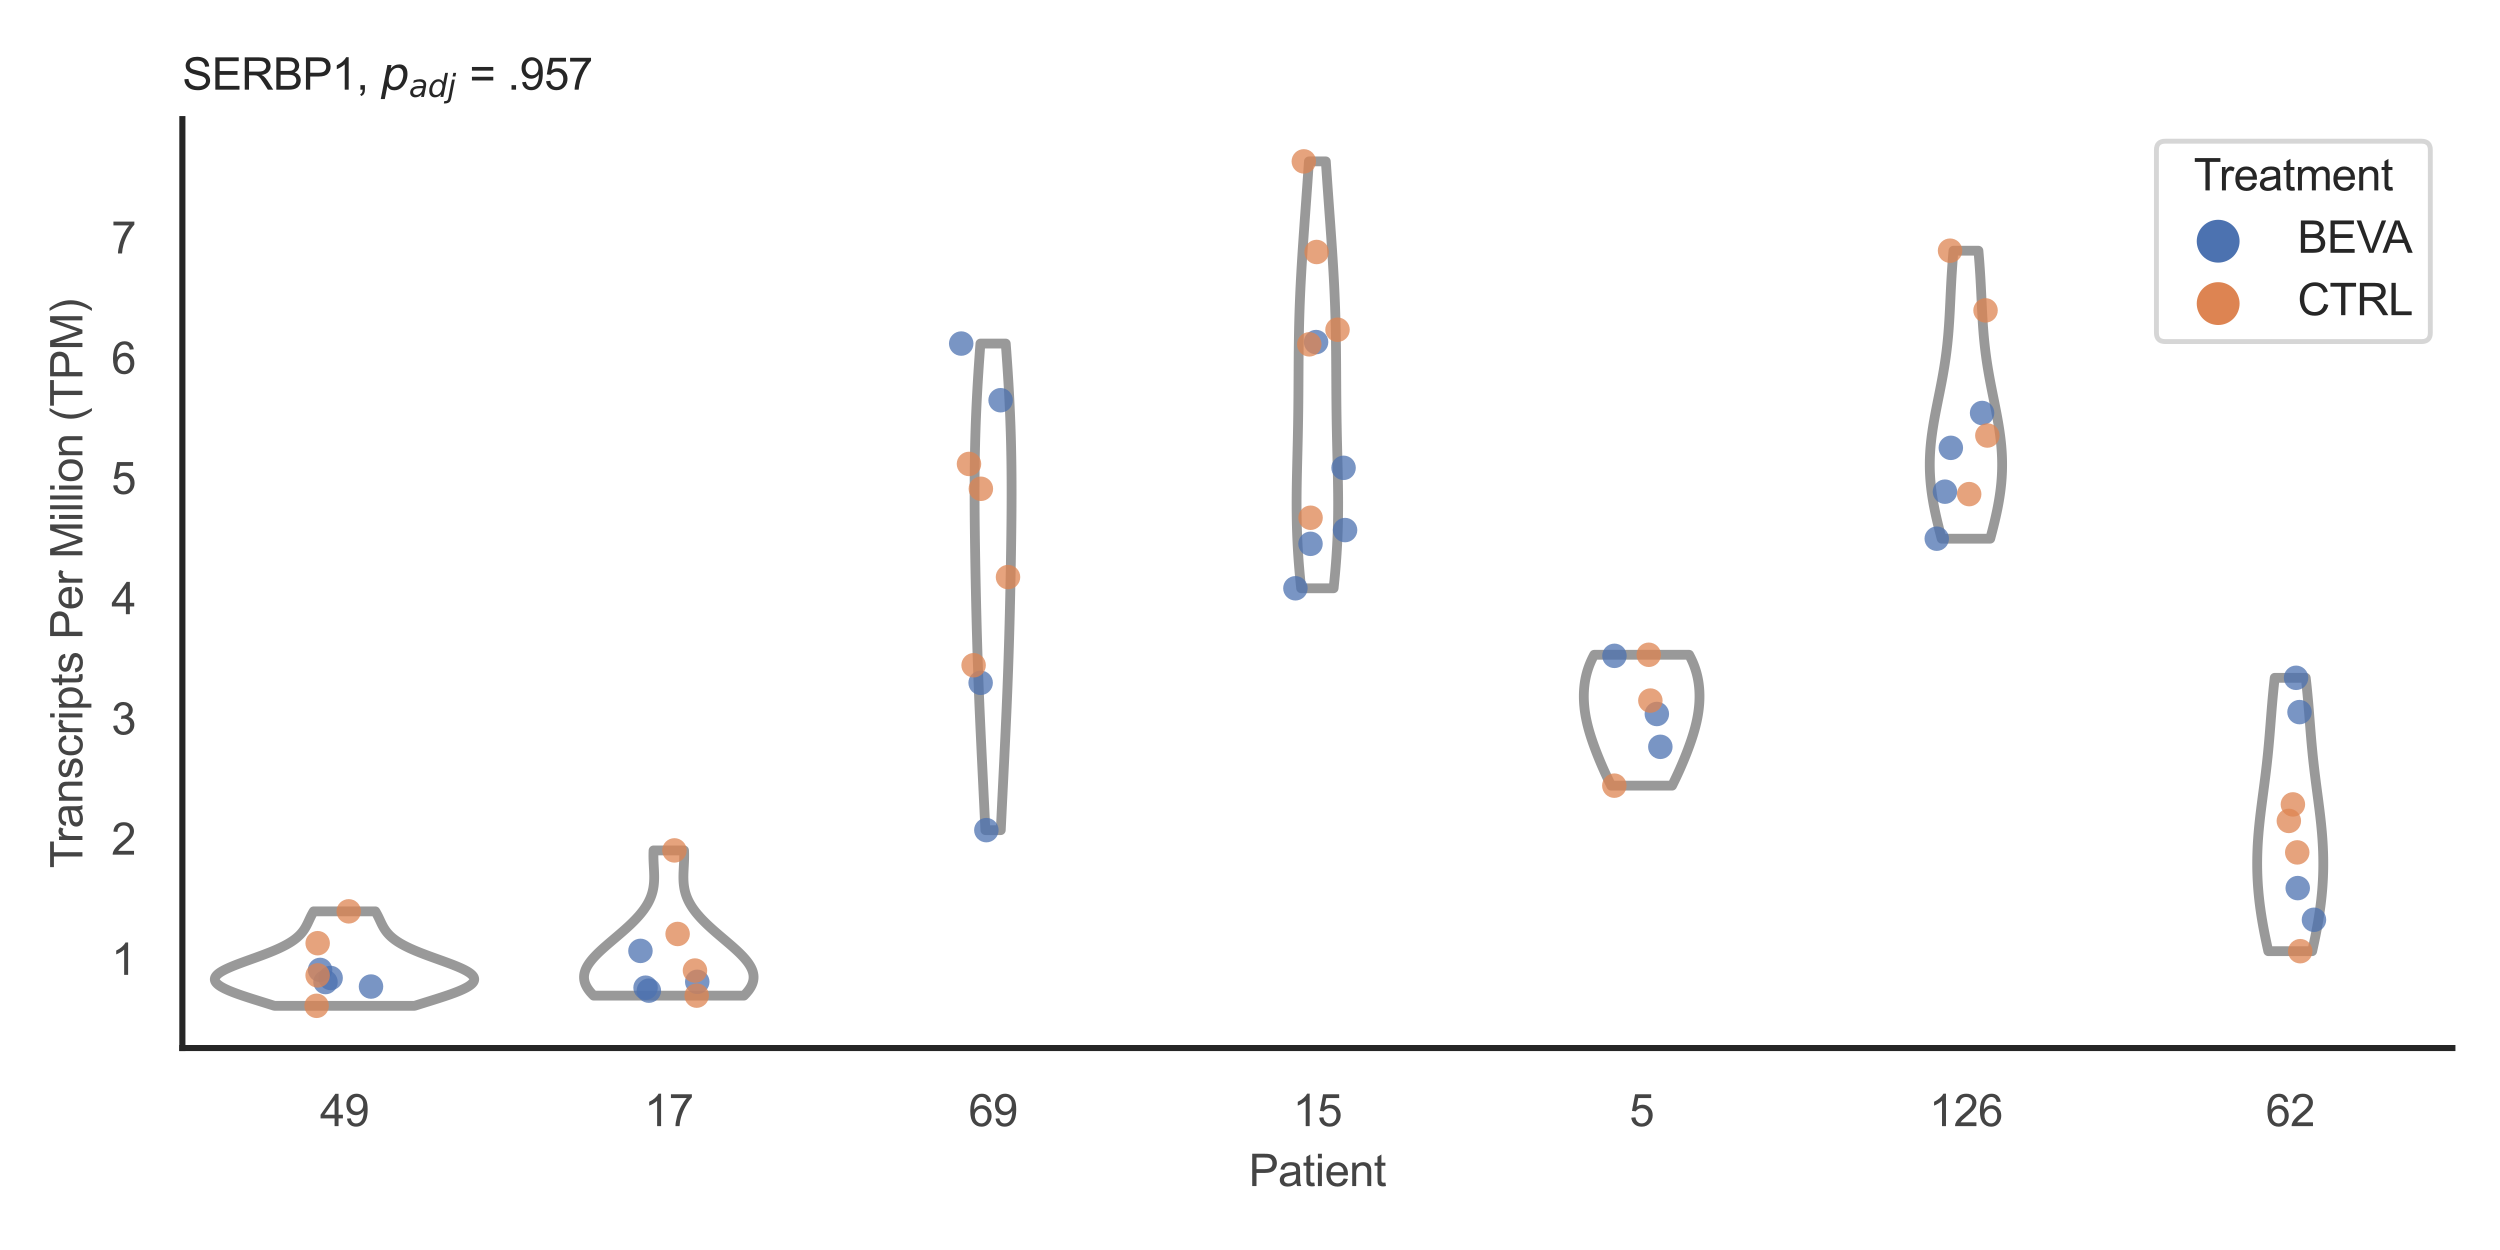 <?xml version="1.0" encoding="utf-8" standalone="no"?>
<!DOCTYPE svg PUBLIC "-//W3C//DTD SVG 1.1//EN"
  "http://www.w3.org/Graphics/SVG/1.1/DTD/svg11.dtd">
<svg xmlns:xlink="http://www.w3.org/1999/xlink" width="510.236pt" height="255.118pt" viewBox="0 0 510.236 255.118" xmlns="http://www.w3.org/2000/svg" version="1.1">
 <defs>
  <style type="text/css">*{stroke-linejoin: round; stroke-linecap: butt}</style>
 </defs>
 <g id="figure_1">
  <g id="patch_1">
   <path d="M 0 255.118 
L 510.236 255.118 
L 510.236 0 
L 0 0 
z
" style="fill: #ffffff"/>
  </g>
  <g id="axes_1">
   <g id="patch_2">
    <path d="M 37.22 213.898 
L 500.516 213.898 
L 500.516 24.32 
L 37.22 24.32 
z
" style="fill: #ffffff"/>
   </g>
   <g id="matplotlib.axis_1">
    <g id="xtick_1">
     <g id="text_1">
      <!-- 49 -->
      <g style="fill: #444444" transform="translate(65.308 229.84)scale(0.09 -0.09)">
       <defs>
        <path id="ArialMT-34" d="M 2069 0 
L 2069 1097 
L 81 1097 
L 81 1613 
L 2172 4581 
L 2631 4581 
L 2631 1613 
L 3250 1613 
L 3250 1097 
L 2631 1097 
L 2631 0 
L 2069 0 
z
M 2069 1613 
L 2069 3678 
L 634 1613 
L 2069 1613 
z
" transform="scale(0.016)"/>
        <path id="ArialMT-39" d="M 350 1059 
L 891 1109 
Q 959 728 1153 556 
Q 1347 384 1650 384 
Q 1909 384 2104 503 
Q 2300 622 2425 820 
Q 2550 1019 2634 1356 
Q 2719 1694 2719 2044 
Q 2719 2081 2716 2156 
Q 2547 1888 2255 1720 
Q 1963 1553 1622 1553 
Q 1053 1553 659 1965 
Q 266 2378 266 3053 
Q 266 3750 677 4175 
Q 1088 4600 1706 4600 
Q 2153 4600 2523 4359 
Q 2894 4119 3086 3673 
Q 3278 3228 3278 2384 
Q 3278 1506 3087 986 
Q 2897 466 2520 194 
Q 2144 -78 1638 -78 
Q 1100 -78 759 220 
Q 419 519 350 1059 
z
M 2653 3081 
Q 2653 3566 2395 3850 
Q 2138 4134 1775 4134 
Q 1400 4134 1122 3828 
Q 844 3522 844 3034 
Q 844 2597 1108 2323 
Q 1372 2050 1759 2050 
Q 2150 2050 2401 2323 
Q 2653 2597 2653 3081 
z
" transform="scale(0.016)"/>
       </defs>
       <use xlink:href="#ArialMT-34"/>
       <use xlink:href="#ArialMT-39" x="55.615"/>
      </g>
     </g>
    </g>
    <g id="xtick_2">
     <g id="text_2">
      <!-- 17 -->
      <g style="fill: #444444" transform="translate(131.493 229.84)scale(0.09 -0.09)">
       <defs>
        <path id="ArialMT-31" d="M 2384 0 
L 1822 0 
L 1822 3584 
Q 1619 3391 1289 3197 
Q 959 3003 697 2906 
L 697 3450 
Q 1169 3672 1522 3987 
Q 1875 4303 2022 4600 
L 2384 4600 
L 2384 0 
z
" transform="scale(0.016)"/>
        <path id="ArialMT-37" d="M 303 3981 
L 303 4522 
L 3269 4522 
L 3269 4084 
Q 2831 3619 2401 2847 
Q 1972 2075 1738 1259 
Q 1569 684 1522 0 
L 944 0 
Q 953 541 1156 1306 
Q 1359 2072 1739 2783 
Q 2119 3494 2547 3981 
L 303 3981 
z
" transform="scale(0.016)"/>
       </defs>
       <use xlink:href="#ArialMT-31"/>
       <use xlink:href="#ArialMT-37" x="55.615"/>
      </g>
     </g>
    </g>
    <g id="xtick_3">
     <g id="text_3">
      <!-- 69 -->
      <g style="fill: #444444" transform="translate(197.678 229.84)scale(0.09 -0.09)">
       <defs>
        <path id="ArialMT-36" d="M 3184 3459 
L 2625 3416 
Q 2550 3747 2413 3897 
Q 2184 4138 1850 4138 
Q 1581 4138 1378 3988 
Q 1113 3794 959 3422 
Q 806 3050 800 2363 
Q 1003 2672 1297 2822 
Q 1591 2972 1913 2972 
Q 2475 2972 2870 2558 
Q 3266 2144 3266 1488 
Q 3266 1056 3080 686 
Q 2894 316 2569 119 
Q 2244 -78 1831 -78 
Q 1128 -78 684 439 
Q 241 956 241 2144 
Q 241 3472 731 4075 
Q 1159 4600 1884 4600 
Q 2425 4600 2770 4297 
Q 3116 3994 3184 3459 
z
M 888 1484 
Q 888 1194 1011 928 
Q 1134 663 1356 523 
Q 1578 384 1822 384 
Q 2178 384 2434 671 
Q 2691 959 2691 1453 
Q 2691 1928 2437 2201 
Q 2184 2475 1800 2475 
Q 1419 2475 1153 2201 
Q 888 1928 888 1484 
z
" transform="scale(0.016)"/>
       </defs>
       <use xlink:href="#ArialMT-36"/>
       <use xlink:href="#ArialMT-39" x="55.615"/>
      </g>
     </g>
    </g>
    <g id="xtick_4">
     <g id="text_4">
      <!-- 15 -->
      <g style="fill: #444444" transform="translate(263.863 229.84)scale(0.09 -0.09)">
       <defs>
        <path id="ArialMT-35" d="M 266 1200 
L 856 1250 
Q 922 819 1161 601 
Q 1400 384 1738 384 
Q 2144 384 2425 690 
Q 2706 997 2706 1503 
Q 2706 1984 2436 2262 
Q 2166 2541 1728 2541 
Q 1456 2541 1237 2417 
Q 1019 2294 894 2097 
L 366 2166 
L 809 4519 
L 3088 4519 
L 3088 3981 
L 1259 3981 
L 1013 2750 
Q 1425 3038 1878 3038 
Q 2478 3038 2890 2622 
Q 3303 2206 3303 1553 
Q 3303 931 2941 478 
Q 2500 -78 1738 -78 
Q 1113 -78 717 272 
Q 322 622 266 1200 
z
" transform="scale(0.016)"/>
       </defs>
       <use xlink:href="#ArialMT-31"/>
       <use xlink:href="#ArialMT-35" x="55.615"/>
      </g>
     </g>
    </g>
    <g id="xtick_5">
     <g id="text_5">
      <!-- 5 -->
      <g style="fill: #444444" transform="translate(332.551 229.84)scale(0.09 -0.09)">
       <use xlink:href="#ArialMT-35"/>
      </g>
     </g>
    </g>
    <g id="xtick_6">
     <g id="text_6">
      <!-- 126 -->
      <g style="fill: #444444" transform="translate(393.731 229.84)scale(0.09 -0.09)">
       <defs>
        <path id="ArialMT-32" d="M 3222 541 
L 3222 0 
L 194 0 
Q 188 203 259 391 
Q 375 700 629 1000 
Q 884 1300 1366 1694 
Q 2113 2306 2375 2664 
Q 2638 3022 2638 3341 
Q 2638 3675 2398 3904 
Q 2159 4134 1775 4134 
Q 1369 4134 1125 3890 
Q 881 3647 878 3216 
L 300 3275 
Q 359 3922 746 4261 
Q 1134 4600 1788 4600 
Q 2447 4600 2831 4234 
Q 3216 3869 3216 3328 
Q 3216 3053 3103 2787 
Q 2991 2522 2730 2228 
Q 2469 1934 1863 1422 
Q 1356 997 1212 845 
Q 1069 694 975 541 
L 3222 541 
z
" transform="scale(0.016)"/>
       </defs>
       <use xlink:href="#ArialMT-31"/>
       <use xlink:href="#ArialMT-32" x="55.615"/>
       <use xlink:href="#ArialMT-36" x="111.23"/>
      </g>
     </g>
    </g>
    <g id="xtick_7">
     <g id="text_7">
      <!-- 62 -->
      <g style="fill: #444444" transform="translate(462.419 229.84)scale(0.09 -0.09)">
       <use xlink:href="#ArialMT-36"/>
       <use xlink:href="#ArialMT-32" x="55.615"/>
      </g>
     </g>
    </g>
    <g id="text_8">
     <!-- Patient -->
     <g style="fill: #444444" transform="translate(254.859 242.071)scale(0.09 -0.09)">
      <defs>
       <path id="ArialMT-50" d="M 494 0 
L 494 4581 
L 2222 4581 
Q 2678 4581 2919 4538 
Q 3256 4481 3484 4323 
Q 3713 4166 3852 3881 
Q 3991 3597 3991 3256 
Q 3991 2672 3619 2267 
Q 3247 1863 2275 1863 
L 1100 1863 
L 1100 0 
L 494 0 
z
M 1100 2403 
L 2284 2403 
Q 2872 2403 3119 2622 
Q 3366 2841 3366 3238 
Q 3366 3525 3220 3729 
Q 3075 3934 2838 4000 
Q 2684 4041 2272 4041 
L 1100 4041 
L 1100 2403 
z
" transform="scale(0.016)"/>
       <path id="ArialMT-61" d="M 2588 409 
Q 2275 144 1986 34 
Q 1697 -75 1366 -75 
Q 819 -75 525 192 
Q 231 459 231 875 
Q 231 1119 342 1320 
Q 453 1522 633 1644 
Q 813 1766 1038 1828 
Q 1203 1872 1538 1913 
Q 2219 1994 2541 2106 
Q 2544 2222 2544 2253 
Q 2544 2597 2384 2738 
Q 2169 2928 1744 2928 
Q 1347 2928 1158 2789 
Q 969 2650 878 2297 
L 328 2372 
Q 403 2725 575 2942 
Q 747 3159 1072 3276 
Q 1397 3394 1825 3394 
Q 2250 3394 2515 3294 
Q 2781 3194 2906 3042 
Q 3031 2891 3081 2659 
Q 3109 2516 3109 2141 
L 3109 1391 
Q 3109 606 3145 398 
Q 3181 191 3288 0 
L 2700 0 
Q 2613 175 2588 409 
z
M 2541 1666 
Q 2234 1541 1622 1453 
Q 1275 1403 1131 1340 
Q 988 1278 909 1158 
Q 831 1038 831 891 
Q 831 666 1001 516 
Q 1172 366 1500 366 
Q 1825 366 2078 508 
Q 2331 650 2450 897 
Q 2541 1088 2541 1459 
L 2541 1666 
z
" transform="scale(0.016)"/>
       <path id="ArialMT-74" d="M 1650 503 
L 1731 6 
Q 1494 -44 1306 -44 
Q 1000 -44 831 53 
Q 663 150 594 308 
Q 525 466 525 972 
L 525 2881 
L 113 2881 
L 113 3319 
L 525 3319 
L 525 4141 
L 1084 4478 
L 1084 3319 
L 1650 3319 
L 1650 2881 
L 1084 2881 
L 1084 941 
Q 1084 700 1114 631 
Q 1144 563 1211 522 
Q 1278 481 1403 481 
Q 1497 481 1650 503 
z
" transform="scale(0.016)"/>
       <path id="ArialMT-69" d="M 425 3934 
L 425 4581 
L 988 4581 
L 988 3934 
L 425 3934 
z
M 425 0 
L 425 3319 
L 988 3319 
L 988 0 
L 425 0 
z
" transform="scale(0.016)"/>
       <path id="ArialMT-65" d="M 2694 1069 
L 3275 997 
Q 3138 488 2766 206 
Q 2394 -75 1816 -75 
Q 1088 -75 661 373 
Q 234 822 234 1631 
Q 234 2469 665 2931 
Q 1097 3394 1784 3394 
Q 2450 3394 2872 2941 
Q 3294 2488 3294 1666 
Q 3294 1616 3291 1516 
L 816 1516 
Q 847 969 1125 678 
Q 1403 388 1819 388 
Q 2128 388 2347 550 
Q 2566 713 2694 1069 
z
M 847 1978 
L 2700 1978 
Q 2663 2397 2488 2606 
Q 2219 2931 1791 2931 
Q 1403 2931 1139 2672 
Q 875 2413 847 1978 
z
" transform="scale(0.016)"/>
       <path id="ArialMT-6e" d="M 422 0 
L 422 3319 
L 928 3319 
L 928 2847 
Q 1294 3394 1984 3394 
Q 2284 3394 2536 3286 
Q 2788 3178 2913 3003 
Q 3038 2828 3088 2588 
Q 3119 2431 3119 2041 
L 3119 0 
L 2556 0 
L 2556 2019 
Q 2556 2363 2490 2533 
Q 2425 2703 2258 2804 
Q 2091 2906 1866 2906 
Q 1506 2906 1245 2678 
Q 984 2450 984 1813 
L 984 0 
L 422 0 
z
" transform="scale(0.016)"/>
      </defs>
      <use xlink:href="#ArialMT-50"/>
      <use xlink:href="#ArialMT-61" x="66.699"/>
      <use xlink:href="#ArialMT-74" x="122.314"/>
      <use xlink:href="#ArialMT-69" x="150.098"/>
      <use xlink:href="#ArialMT-65" x="172.314"/>
      <use xlink:href="#ArialMT-6e" x="227.93"/>
      <use xlink:href="#ArialMT-74" x="283.545"/>
     </g>
    </g>
   </g>
   <g id="matplotlib.axis_2">
    <g id="ytick_1">
     <g id="text_9">
      <!-- 1 -->
      <g style="fill: #444444" transform="translate(22.715 198.97)scale(0.09 -0.09)">
       <use xlink:href="#ArialMT-31"/>
      </g>
     </g>
    </g>
    <g id="ytick_2">
     <g id="text_10">
      <!-- 2 -->
      <g style="fill: #444444" transform="translate(22.715 174.43)scale(0.09 -0.09)">
       <use xlink:href="#ArialMT-32"/>
      </g>
     </g>
    </g>
    <g id="ytick_3">
     <g id="text_11">
      <!-- 3 -->
      <g style="fill: #444444" transform="translate(22.715 149.891)scale(0.09 -0.09)">
       <defs>
        <path id="ArialMT-33" d="M 269 1209 
L 831 1284 
Q 928 806 1161 595 
Q 1394 384 1728 384 
Q 2125 384 2398 659 
Q 2672 934 2672 1341 
Q 2672 1728 2419 1979 
Q 2166 2231 1775 2231 
Q 1616 2231 1378 2169 
L 1441 2663 
Q 1497 2656 1531 2656 
Q 1891 2656 2178 2843 
Q 2466 3031 2466 3422 
Q 2466 3731 2256 3934 
Q 2047 4138 1716 4138 
Q 1388 4138 1169 3931 
Q 950 3725 888 3313 
L 325 3413 
Q 428 3978 793 4289 
Q 1159 4600 1703 4600 
Q 2078 4600 2393 4439 
Q 2709 4278 2876 4000 
Q 3044 3722 3044 3409 
Q 3044 3113 2884 2869 
Q 2725 2625 2413 2481 
Q 2819 2388 3044 2092 
Q 3269 1797 3269 1353 
Q 3269 753 2831 336 
Q 2394 -81 1725 -81 
Q 1122 -81 723 278 
Q 325 638 269 1209 
z
" transform="scale(0.016)"/>
       </defs>
       <use xlink:href="#ArialMT-33"/>
      </g>
     </g>
    </g>
    <g id="ytick_4">
     <g id="text_12">
      <!-- 4 -->
      <g style="fill: #444444" transform="translate(22.715 125.352)scale(0.09 -0.09)">
       <use xlink:href="#ArialMT-34"/>
      </g>
     </g>
    </g>
    <g id="ytick_5">
     <g id="text_13">
      <!-- 5 -->
      <g style="fill: #444444" transform="translate(22.715 100.813)scale(0.09 -0.09)">
       <use xlink:href="#ArialMT-35"/>
      </g>
     </g>
    </g>
    <g id="ytick_6">
     <g id="text_14">
      <!-- 6 -->
      <g style="fill: #444444" transform="translate(22.715 76.273)scale(0.09 -0.09)">
       <use xlink:href="#ArialMT-36"/>
      </g>
     </g>
    </g>
    <g id="ytick_7">
     <g id="text_15">
      <!-- 7 -->
      <g style="fill: #444444" transform="translate(22.715 51.734)scale(0.09 -0.09)">
       <use xlink:href="#ArialMT-37"/>
      </g>
     </g>
    </g>
    <g id="text_16">
     <!-- Transcripts Per Million (TPM) -->
     <g style="fill: #444444" transform="translate(16.821 177.194)rotate(-90)scale(0.09 -0.09)">
      <defs>
       <path id="ArialMT-54" d="M 1659 0 
L 1659 4041 
L 150 4041 
L 150 4581 
L 3781 4581 
L 3781 4041 
L 2266 4041 
L 2266 0 
L 1659 0 
z
" transform="scale(0.016)"/>
       <path id="ArialMT-72" d="M 416 0 
L 416 3319 
L 922 3319 
L 922 2816 
Q 1116 3169 1280 3281 
Q 1444 3394 1641 3394 
Q 1925 3394 2219 3213 
L 2025 2691 
Q 1819 2813 1613 2813 
Q 1428 2813 1281 2702 
Q 1134 2591 1072 2394 
Q 978 2094 978 1738 
L 978 0 
L 416 0 
z
" transform="scale(0.016)"/>
       <path id="ArialMT-73" d="M 197 991 
L 753 1078 
Q 800 744 1014 566 
Q 1228 388 1613 388 
Q 2000 388 2187 545 
Q 2375 703 2375 916 
Q 2375 1106 2209 1216 
Q 2094 1291 1634 1406 
Q 1016 1563 777 1677 
Q 538 1791 414 1992 
Q 291 2194 291 2438 
Q 291 2659 392 2848 
Q 494 3038 669 3163 
Q 800 3259 1026 3326 
Q 1253 3394 1513 3394 
Q 1903 3394 2198 3281 
Q 2494 3169 2634 2976 
Q 2775 2784 2828 2463 
L 2278 2388 
Q 2241 2644 2061 2787 
Q 1881 2931 1553 2931 
Q 1166 2931 1000 2803 
Q 834 2675 834 2503 
Q 834 2394 903 2306 
Q 972 2216 1119 2156 
Q 1203 2125 1616 2013 
Q 2213 1853 2448 1751 
Q 2684 1650 2818 1456 
Q 2953 1263 2953 975 
Q 2953 694 2789 445 
Q 2625 197 2315 61 
Q 2006 -75 1616 -75 
Q 969 -75 630 194 
Q 291 463 197 991 
z
" transform="scale(0.016)"/>
       <path id="ArialMT-63" d="M 2588 1216 
L 3141 1144 
Q 3050 572 2676 248 
Q 2303 -75 1759 -75 
Q 1078 -75 664 370 
Q 250 816 250 1647 
Q 250 2184 428 2587 
Q 606 2991 970 3192 
Q 1334 3394 1763 3394 
Q 2303 3394 2647 3120 
Q 2991 2847 3088 2344 
L 2541 2259 
Q 2463 2594 2264 2762 
Q 2066 2931 1784 2931 
Q 1359 2931 1093 2626 
Q 828 2322 828 1663 
Q 828 994 1084 691 
Q 1341 388 1753 388 
Q 2084 388 2306 591 
Q 2528 794 2588 1216 
z
" transform="scale(0.016)"/>
       <path id="ArialMT-70" d="M 422 -1272 
L 422 3319 
L 934 3319 
L 934 2888 
Q 1116 3141 1344 3267 
Q 1572 3394 1897 3394 
Q 2322 3394 2647 3175 
Q 2972 2956 3137 2557 
Q 3303 2159 3303 1684 
Q 3303 1175 3120 767 
Q 2938 359 2589 142 
Q 2241 -75 1856 -75 
Q 1575 -75 1351 44 
Q 1128 163 984 344 
L 984 -1272 
L 422 -1272 
z
M 931 1641 
Q 931 1000 1190 694 
Q 1450 388 1819 388 
Q 2194 388 2461 705 
Q 2728 1022 2728 1688 
Q 2728 2322 2467 2637 
Q 2206 2953 1844 2953 
Q 1484 2953 1207 2617 
Q 931 2281 931 1641 
z
" transform="scale(0.016)"/>
       <path id="ArialMT-20" transform="scale(0.016)"/>
       <path id="ArialMT-4d" d="M 475 0 
L 475 4581 
L 1388 4581 
L 2472 1338 
Q 2622 884 2691 659 
Q 2769 909 2934 1394 
L 4031 4581 
L 4847 4581 
L 4847 0 
L 4263 0 
L 4263 3834 
L 2931 0 
L 2384 0 
L 1059 3900 
L 1059 0 
L 475 0 
z
" transform="scale(0.016)"/>
       <path id="ArialMT-6c" d="M 409 0 
L 409 4581 
L 972 4581 
L 972 0 
L 409 0 
z
" transform="scale(0.016)"/>
       <path id="ArialMT-6f" d="M 213 1659 
Q 213 2581 725 3025 
Q 1153 3394 1769 3394 
Q 2453 3394 2887 2945 
Q 3322 2497 3322 1706 
Q 3322 1066 3130 698 
Q 2938 331 2570 128 
Q 2203 -75 1769 -75 
Q 1072 -75 642 372 
Q 213 819 213 1659 
z
M 791 1659 
Q 791 1022 1069 705 
Q 1347 388 1769 388 
Q 2188 388 2466 706 
Q 2744 1025 2744 1678 
Q 2744 2294 2464 2611 
Q 2184 2928 1769 2928 
Q 1347 2928 1069 2612 
Q 791 2297 791 1659 
z
" transform="scale(0.016)"/>
       <path id="ArialMT-28" d="M 1497 -1347 
Q 1031 -759 709 28 
Q 388 816 388 1659 
Q 388 2403 628 3084 
Q 909 3875 1497 4659 
L 1900 4659 
Q 1522 4009 1400 3731 
Q 1209 3300 1100 2831 
Q 966 2247 966 1656 
Q 966 153 1900 -1347 
L 1497 -1347 
z
" transform="scale(0.016)"/>
       <path id="ArialMT-29" d="M 791 -1347 
L 388 -1347 
Q 1322 153 1322 1656 
Q 1322 2244 1188 2822 
Q 1081 3291 891 3722 
Q 769 4003 388 4659 
L 791 4659 
Q 1378 3875 1659 3084 
Q 1900 2403 1900 1659 
Q 1900 816 1576 28 
Q 1253 -759 791 -1347 
z
" transform="scale(0.016)"/>
      </defs>
      <use xlink:href="#ArialMT-54"/>
      <use xlink:href="#ArialMT-72" x="57.334"/>
      <use xlink:href="#ArialMT-61" x="90.635"/>
      <use xlink:href="#ArialMT-6e" x="146.25"/>
      <use xlink:href="#ArialMT-73" x="201.865"/>
      <use xlink:href="#ArialMT-63" x="251.865"/>
      <use xlink:href="#ArialMT-72" x="301.865"/>
      <use xlink:href="#ArialMT-69" x="335.166"/>
      <use xlink:href="#ArialMT-70" x="357.383"/>
      <use xlink:href="#ArialMT-74" x="412.998"/>
      <use xlink:href="#ArialMT-73" x="440.781"/>
      <use xlink:href="#ArialMT-20" x="490.781"/>
      <use xlink:href="#ArialMT-50" x="518.564"/>
      <use xlink:href="#ArialMT-65" x="585.264"/>
      <use xlink:href="#ArialMT-72" x="640.879"/>
      <use xlink:href="#ArialMT-20" x="674.18"/>
      <use xlink:href="#ArialMT-4d" x="701.963"/>
      <use xlink:href="#ArialMT-69" x="785.264"/>
      <use xlink:href="#ArialMT-6c" x="807.48"/>
      <use xlink:href="#ArialMT-6c" x="829.697"/>
      <use xlink:href="#ArialMT-69" x="851.914"/>
      <use xlink:href="#ArialMT-6f" x="874.131"/>
      <use xlink:href="#ArialMT-6e" x="929.746"/>
      <use xlink:href="#ArialMT-20" x="985.361"/>
      <use xlink:href="#ArialMT-28" x="1013.145"/>
      <use xlink:href="#ArialMT-54" x="1046.445"/>
      <use xlink:href="#ArialMT-50" x="1107.529"/>
      <use xlink:href="#ArialMT-4d" x="1174.229"/>
      <use xlink:href="#ArialMT-29" x="1257.529"/>
     </g>
    </g>
   </g>
   <g id="PolyCollection_1">
    <defs>
     <path id="m79053e7422" d="M 84.616 -49.837 
L 56.009 -49.837 
L 55.395 -50.032 
L 54.776 -50.227 
L 54.154 -50.421 
L 53.53 -50.616 
L 52.906 -50.811 
L 52.285 -51.006 
L 51.668 -51.2 
L 51.058 -51.395 
L 50.457 -51.59 
L 49.867 -51.785 
L 49.291 -51.979 
L 48.731 -52.174 
L 48.191 -52.369 
L 47.671 -52.564 
L 47.176 -52.759 
L 46.707 -52.953 
L 46.266 -53.148 
L 45.856 -53.343 
L 45.479 -53.538 
L 45.137 -53.732 
L 44.832 -53.927 
L 44.565 -54.122 
L 44.338 -54.317 
L 44.153 -54.511 
L 44.01 -54.706 
L 43.909 -54.901 
L 43.852 -55.096 
L 43.839 -55.29 
L 43.869 -55.485 
L 43.942 -55.68 
L 44.057 -55.875 
L 44.215 -56.069 
L 44.412 -56.264 
L 44.649 -56.459 
L 44.923 -56.654 
L 45.233 -56.848 
L 45.576 -57.043 
L 45.95 -57.238 
L 46.353 -57.433 
L 46.783 -57.627 
L 47.235 -57.822 
L 47.709 -58.017 
L 48.2 -58.212 
L 48.707 -58.406 
L 49.226 -58.601 
L 49.755 -58.796 
L 50.291 -58.991 
L 50.831 -59.185 
L 51.372 -59.38 
L 51.914 -59.575 
L 52.452 -59.77 
L 52.985 -59.964 
L 53.51 -60.159 
L 54.027 -60.354 
L 54.534 -60.549 
L 55.028 -60.743 
L 55.508 -60.938 
L 55.975 -61.133 
L 56.425 -61.328 
L 56.86 -61.522 
L 57.277 -61.717 
L 57.677 -61.912 
L 58.06 -62.107 
L 58.425 -62.301 
L 58.771 -62.496 
L 59.1 -62.691 
L 59.412 -62.886 
L 59.706 -63.081 
L 59.983 -63.275 
L 60.243 -63.47 
L 60.488 -63.665 
L 60.717 -63.86 
L 60.931 -64.054 
L 61.132 -64.249 
L 61.319 -64.444 
L 61.494 -64.639 
L 61.657 -64.833 
L 61.809 -65.028 
L 61.951 -65.223 
L 62.085 -65.418 
L 62.21 -65.612 
L 62.327 -65.807 
L 62.439 -66.002 
L 62.544 -66.197 
L 62.645 -66.391 
L 62.743 -66.586 
L 62.837 -66.781 
L 62.929 -66.976 
L 63.021 -67.17 
L 63.111 -67.365 
L 63.202 -67.56 
L 63.295 -67.755 
L 63.388 -67.949 
L 63.484 -68.144 
L 63.583 -68.339 
L 63.686 -68.534 
L 63.792 -68.728 
L 63.902 -68.923 
L 64.017 -69.118 
L 76.608 -69.118 
L 76.608 -69.118 
L 76.723 -68.923 
L 76.833 -68.728 
L 76.939 -68.534 
L 77.042 -68.339 
L 77.141 -68.144 
L 77.237 -67.949 
L 77.331 -67.755 
L 77.423 -67.56 
L 77.514 -67.365 
L 77.605 -67.17 
L 77.696 -66.976 
L 77.788 -66.781 
L 77.883 -66.586 
L 77.98 -66.391 
L 78.081 -66.197 
L 78.187 -66.002 
L 78.298 -65.807 
L 78.416 -65.612 
L 78.541 -65.418 
L 78.674 -65.223 
L 78.816 -65.028 
L 78.968 -64.833 
L 79.131 -64.639 
L 79.306 -64.444 
L 79.493 -64.249 
L 79.694 -64.054 
L 79.908 -63.86 
L 80.137 -63.665 
L 80.382 -63.47 
L 80.643 -63.275 
L 80.92 -63.081 
L 81.214 -62.886 
L 81.525 -62.691 
L 81.854 -62.496 
L 82.201 -62.301 
L 82.565 -62.107 
L 82.948 -61.912 
L 83.348 -61.717 
L 83.765 -61.522 
L 84.2 -61.328 
L 84.651 -61.133 
L 85.117 -60.938 
L 85.597 -60.743 
L 86.092 -60.549 
L 86.598 -60.354 
L 87.115 -60.159 
L 87.641 -59.964 
L 88.174 -59.77 
L 88.712 -59.575 
L 89.253 -59.38 
L 89.794 -59.185 
L 90.334 -58.991 
L 90.87 -58.796 
L 91.399 -58.601 
L 91.918 -58.406 
L 92.425 -58.212 
L 92.916 -58.017 
L 93.39 -57.822 
L 93.843 -57.627 
L 94.272 -57.433 
L 94.675 -57.238 
L 95.049 -57.043 
L 95.392 -56.848 
L 95.702 -56.654 
L 95.976 -56.459 
L 96.213 -56.264 
L 96.41 -56.069 
L 96.568 -55.875 
L 96.683 -55.68 
L 96.757 -55.485 
L 96.787 -55.29 
L 96.773 -55.096 
L 96.716 -54.901 
L 96.616 -54.706 
L 96.472 -54.511 
L 96.287 -54.317 
L 96.06 -54.122 
L 95.793 -53.927 
L 95.488 -53.732 
L 95.146 -53.538 
L 94.769 -53.343 
L 94.359 -53.148 
L 93.919 -52.953 
L 93.449 -52.759 
L 92.954 -52.564 
L 92.434 -52.369 
L 91.894 -52.174 
L 91.334 -51.979 
L 90.758 -51.785 
L 90.169 -51.59 
L 89.567 -51.395 
L 88.957 -51.2 
L 88.34 -51.006 
L 87.719 -50.811 
L 87.095 -50.616 
L 86.471 -50.421 
L 85.849 -50.227 
L 85.23 -50.032 
L 84.616 -49.837 
z
" style="stroke: #999999; stroke-width: 2"/>
    </defs>
    <g clip-path="url(#p410761f09b)">
     <use xlink:href="#m79053e7422" x="0" y="255.118" style="fill: #ffffff; stroke: #999999; stroke-width: 2"/>
    </g>
   </g>
   <g id="PolyCollection_2">
    <defs>
     <path id="mda42259529" d="M 151.834 -51.916 
L 121.162 -51.916 
L 120.87 -52.216 
L 120.599 -52.515 
L 120.35 -52.814 
L 120.124 -53.114 
L 119.921 -53.413 
L 119.742 -53.713 
L 119.588 -54.012 
L 119.459 -54.311 
L 119.356 -54.611 
L 119.278 -54.91 
L 119.225 -55.21 
L 119.198 -55.509 
L 119.196 -55.808 
L 119.22 -56.108 
L 119.267 -56.407 
L 119.339 -56.706 
L 119.434 -57.006 
L 119.551 -57.305 
L 119.69 -57.605 
L 119.85 -57.904 
L 120.03 -58.203 
L 120.229 -58.503 
L 120.446 -58.802 
L 120.68 -59.102 
L 120.929 -59.401 
L 121.193 -59.7 
L 121.471 -60 
L 121.761 -60.299 
L 122.062 -60.599 
L 122.373 -60.898 
L 122.693 -61.197 
L 123.021 -61.497 
L 123.355 -61.796 
L 123.696 -62.096 
L 124.04 -62.395 
L 124.389 -62.694 
L 124.74 -62.994 
L 125.092 -63.293 
L 125.445 -63.592 
L 125.798 -63.892 
L 126.149 -64.191 
L 126.499 -64.491 
L 126.845 -64.79 
L 127.188 -65.089 
L 127.527 -65.389 
L 127.861 -65.688 
L 128.189 -65.988 
L 128.51 -66.287 
L 128.825 -66.586 
L 129.132 -66.886 
L 129.431 -67.185 
L 129.721 -67.485 
L 130.002 -67.784 
L 130.273 -68.083 
L 130.535 -68.383 
L 130.786 -68.682 
L 131.026 -68.981 
L 131.256 -69.281 
L 131.474 -69.58 
L 131.68 -69.88 
L 131.875 -70.179 
L 132.059 -70.478 
L 132.231 -70.778 
L 132.39 -71.077 
L 132.538 -71.377 
L 132.675 -71.676 
L 132.8 -71.975 
L 132.913 -72.275 
L 133.015 -72.574 
L 133.107 -72.874 
L 133.187 -73.173 
L 133.258 -73.472 
L 133.319 -73.772 
L 133.37 -74.071 
L 133.413 -74.371 
L 133.447 -74.67 
L 133.474 -74.969 
L 133.493 -75.269 
L 133.506 -75.568 
L 133.513 -75.867 
L 133.515 -76.167 
L 133.512 -76.466 
L 133.505 -76.766 
L 133.495 -77.065 
L 133.483 -77.364 
L 133.469 -77.664 
L 133.453 -77.963 
L 133.437 -78.263 
L 133.422 -78.562 
L 133.407 -78.861 
L 133.393 -79.161 
L 133.381 -79.46 
L 133.371 -79.76 
L 133.365 -80.059 
L 133.361 -80.358 
L 133.361 -80.658 
L 133.366 -80.957 
L 133.374 -81.256 
L 133.387 -81.556 
L 139.609 -81.556 
L 139.609 -81.556 
L 139.622 -81.256 
L 139.63 -80.957 
L 139.634 -80.658 
L 139.634 -80.358 
L 139.631 -80.059 
L 139.624 -79.76 
L 139.615 -79.46 
L 139.603 -79.161 
L 139.589 -78.861 
L 139.574 -78.562 
L 139.558 -78.263 
L 139.542 -77.963 
L 139.527 -77.664 
L 139.513 -77.364 
L 139.5 -77.065 
L 139.49 -76.766 
L 139.484 -76.466 
L 139.481 -76.167 
L 139.483 -75.867 
L 139.49 -75.568 
L 139.502 -75.269 
L 139.522 -74.969 
L 139.548 -74.67 
L 139.583 -74.371 
L 139.625 -74.071 
L 139.677 -73.772 
L 139.738 -73.472 
L 139.808 -73.173 
L 139.889 -72.874 
L 139.98 -72.574 
L 140.083 -72.275 
L 140.196 -71.975 
L 140.321 -71.676 
L 140.457 -71.377 
L 140.605 -71.077 
L 140.765 -70.778 
L 140.937 -70.478 
L 141.12 -70.179 
L 141.315 -69.88 
L 141.522 -69.58 
L 141.74 -69.281 
L 141.969 -68.981 
L 142.21 -68.682 
L 142.461 -68.383 
L 142.722 -68.083 
L 142.994 -67.784 
L 143.275 -67.485 
L 143.565 -67.185 
L 143.864 -66.886 
L 144.171 -66.586 
L 144.485 -66.287 
L 144.807 -65.988 
L 145.135 -65.688 
L 145.468 -65.389 
L 145.807 -65.089 
L 146.15 -64.79 
L 146.497 -64.491 
L 146.846 -64.191 
L 147.198 -63.892 
L 147.551 -63.592 
L 147.904 -63.293 
L 148.256 -62.994 
L 148.607 -62.694 
L 148.955 -62.395 
L 149.3 -62.096 
L 149.64 -61.796 
L 149.975 -61.497 
L 150.303 -61.197 
L 150.623 -60.898 
L 150.934 -60.599 
L 151.235 -60.299 
L 151.525 -60 
L 151.802 -59.7 
L 152.066 -59.401 
L 152.316 -59.102 
L 152.55 -58.802 
L 152.767 -58.503 
L 152.965 -58.203 
L 153.145 -57.904 
L 153.305 -57.605 
L 153.445 -57.305 
L 153.562 -57.006 
L 153.657 -56.706 
L 153.728 -56.407 
L 153.776 -56.108 
L 153.799 -55.808 
L 153.797 -55.509 
L 153.77 -55.21 
L 153.718 -54.91 
L 153.64 -54.611 
L 153.536 -54.311 
L 153.407 -54.012 
L 153.253 -53.713 
L 153.075 -53.413 
L 152.872 -53.114 
L 152.645 -52.814 
L 152.396 -52.515 
L 152.125 -52.216 
L 151.834 -51.916 
z
" style="stroke: #999999; stroke-width: 2"/>
    </defs>
    <g clip-path="url(#p410761f09b)">
     <use xlink:href="#mda42259529" x="0" y="255.118" style="fill: #ffffff; stroke: #999999; stroke-width: 2"/>
    </g>
   </g>
   <g id="PolyCollection_3">
    <defs>
     <path id="m59e698268d" d="M 204.253 -85.692 
L 201.113 -85.692 
L 201.065 -86.695 
L 201.017 -87.698 
L 200.968 -88.701 
L 200.919 -89.704 
L 200.87 -90.707 
L 200.821 -91.71 
L 200.771 -92.713 
L 200.722 -93.717 
L 200.673 -94.72 
L 200.623 -95.723 
L 200.574 -96.726 
L 200.524 -97.729 
L 200.475 -98.732 
L 200.426 -99.735 
L 200.377 -100.738 
L 200.329 -101.741 
L 200.281 -102.744 
L 200.233 -103.747 
L 200.186 -104.751 
L 200.139 -105.754 
L 200.092 -106.757 
L 200.047 -107.76 
L 200.002 -108.763 
L 199.958 -109.766 
L 199.914 -110.769 
L 199.872 -111.772 
L 199.83 -112.775 
L 199.789 -113.778 
L 199.749 -114.781 
L 199.71 -115.785 
L 199.673 -116.788 
L 199.636 -117.791 
L 199.6 -118.794 
L 199.566 -119.797 
L 199.532 -120.8 
L 199.499 -121.803 
L 199.468 -122.806 
L 199.437 -123.809 
L 199.408 -124.812 
L 199.379 -125.815 
L 199.351 -126.819 
L 199.325 -127.822 
L 199.299 -128.825 
L 199.274 -129.828 
L 199.249 -130.831 
L 199.226 -131.834 
L 199.203 -132.837 
L 199.181 -133.84 
L 199.16 -134.843 
L 199.139 -135.846 
L 199.119 -136.849 
L 199.099 -137.853 
L 199.08 -138.856 
L 199.062 -139.859 
L 199.045 -140.862 
L 199.028 -141.865 
L 199.012 -142.868 
L 198.997 -143.871 
L 198.982 -144.874 
L 198.969 -145.877 
L 198.957 -146.88 
L 198.945 -147.883 
L 198.935 -148.887 
L 198.926 -149.89 
L 198.919 -150.893 
L 198.913 -151.896 
L 198.909 -152.899 
L 198.907 -153.902 
L 198.906 -154.905 
L 198.908 -155.908 
L 198.911 -156.911 
L 198.917 -157.914 
L 198.925 -158.917 
L 198.936 -159.921 
L 198.949 -160.924 
L 198.965 -161.927 
L 198.983 -162.93 
L 199.005 -163.933 
L 199.029 -164.936 
L 199.056 -165.939 
L 199.086 -166.942 
L 199.119 -167.945 
L 199.155 -168.948 
L 199.195 -169.951 
L 199.237 -170.955 
L 199.282 -171.958 
L 199.33 -172.961 
L 199.38 -173.964 
L 199.434 -174.967 
L 199.49 -175.97 
L 199.549 -176.973 
L 199.61 -177.976 
L 199.674 -178.979 
L 199.74 -179.982 
L 199.808 -180.985 
L 199.878 -181.989 
L 199.95 -182.992 
L 200.023 -183.995 
L 200.098 -184.998 
L 205.268 -184.998 
L 205.268 -184.998 
L 205.343 -183.995 
L 205.416 -182.992 
L 205.488 -181.989 
L 205.558 -180.985 
L 205.626 -179.982 
L 205.692 -178.979 
L 205.755 -177.976 
L 205.817 -176.973 
L 205.876 -175.97 
L 205.932 -174.967 
L 205.985 -173.964 
L 206.036 -172.961 
L 206.084 -171.958 
L 206.129 -170.955 
L 206.171 -169.951 
L 206.21 -168.948 
L 206.246 -167.945 
L 206.28 -166.942 
L 206.31 -165.939 
L 206.337 -164.936 
L 206.361 -163.933 
L 206.382 -162.93 
L 206.401 -161.927 
L 206.417 -160.924 
L 206.43 -159.921 
L 206.441 -158.917 
L 206.449 -157.914 
L 206.455 -156.911 
L 206.458 -155.908 
L 206.46 -154.905 
L 206.459 -153.902 
L 206.457 -152.899 
L 206.453 -151.896 
L 206.447 -150.893 
L 206.439 -149.89 
L 206.431 -148.887 
L 206.421 -147.883 
L 206.409 -146.88 
L 206.397 -145.877 
L 206.384 -144.874 
L 206.369 -143.871 
L 206.354 -142.868 
L 206.338 -141.865 
L 206.321 -140.862 
L 206.304 -139.859 
L 206.286 -138.856 
L 206.267 -137.853 
L 206.247 -136.849 
L 206.227 -135.846 
L 206.206 -134.843 
L 206.185 -133.84 
L 206.163 -132.837 
L 206.14 -131.834 
L 206.116 -130.831 
L 206.092 -129.828 
L 206.067 -128.825 
L 206.041 -127.822 
L 206.014 -126.819 
L 205.987 -125.815 
L 205.958 -124.812 
L 205.929 -123.809 
L 205.898 -122.806 
L 205.867 -121.803 
L 205.834 -120.8 
L 205.8 -119.797 
L 205.766 -118.794 
L 205.73 -117.791 
L 205.693 -116.788 
L 205.655 -115.785 
L 205.617 -114.781 
L 205.577 -113.778 
L 205.536 -112.775 
L 205.494 -111.772 
L 205.452 -110.769 
L 205.408 -109.766 
L 205.364 -108.763 
L 205.319 -107.76 
L 205.273 -106.757 
L 205.227 -105.754 
L 205.18 -104.751 
L 205.133 -103.747 
L 205.085 -102.744 
L 205.037 -101.741 
L 204.988 -100.738 
L 204.94 -99.735 
L 204.891 -98.732 
L 204.841 -97.729 
L 204.792 -96.726 
L 204.743 -95.723 
L 204.693 -94.72 
L 204.644 -93.717 
L 204.595 -92.713 
L 204.545 -91.71 
L 204.496 -90.707 
L 204.447 -89.704 
L 204.398 -88.701 
L 204.349 -87.698 
L 204.301 -86.695 
L 204.253 -85.692 
z
" style="stroke: #999999; stroke-width: 2"/>
    </defs>
    <g clip-path="url(#p410761f09b)">
     <use xlink:href="#m59e698268d" x="0" y="255.118" style="fill: #ffffff; stroke: #999999; stroke-width: 2"/>
    </g>
   </g>
   <g id="PolyCollection_4">
    <defs>
     <path id="mbdcaf7add4" d="M 272.182 -135.053 
L 265.554 -135.053 
L 265.463 -135.933 
L 265.375 -136.813 
L 265.292 -137.693 
L 265.212 -138.573 
L 265.137 -139.453 
L 265.067 -140.333 
L 265.002 -141.213 
L 264.942 -142.093 
L 264.887 -142.974 
L 264.838 -143.854 
L 264.794 -144.734 
L 264.755 -145.614 
L 264.722 -146.494 
L 264.693 -147.374 
L 264.671 -148.254 
L 264.653 -149.134 
L 264.64 -150.014 
L 264.631 -150.894 
L 264.627 -151.774 
L 264.627 -152.654 
L 264.63 -153.534 
L 264.637 -154.415 
L 264.647 -155.295 
L 264.66 -156.175 
L 264.675 -157.055 
L 264.692 -157.935 
L 264.711 -158.815 
L 264.731 -159.695 
L 264.751 -160.575 
L 264.772 -161.455 
L 264.793 -162.335 
L 264.815 -163.215 
L 264.835 -164.095 
L 264.856 -164.976 
L 264.875 -165.856 
L 264.893 -166.736 
L 264.91 -167.616 
L 264.926 -168.496 
L 264.94 -169.376 
L 264.953 -170.256 
L 264.965 -171.136 
L 264.975 -172.016 
L 264.984 -172.896 
L 264.992 -173.776 
L 264.999 -174.656 
L 265.005 -175.537 
L 265.01 -176.417 
L 265.015 -177.297 
L 265.02 -178.177 
L 265.025 -179.057 
L 265.029 -179.937 
L 265.035 -180.817 
L 265.041 -181.697 
L 265.048 -182.577 
L 265.056 -183.457 
L 265.066 -184.337 
L 265.077 -185.217 
L 265.09 -186.098 
L 265.105 -186.978 
L 265.122 -187.858 
L 265.142 -188.738 
L 265.164 -189.618 
L 265.188 -190.498 
L 265.215 -191.378 
L 265.245 -192.258 
L 265.277 -193.138 
L 265.312 -194.018 
L 265.349 -194.898 
L 265.389 -195.778 
L 265.431 -196.659 
L 265.476 -197.539 
L 265.523 -198.419 
L 265.572 -199.299 
L 265.622 -200.179 
L 265.675 -201.059 
L 265.73 -201.939 
L 265.786 -202.819 
L 265.843 -203.699 
L 265.901 -204.579 
L 265.961 -205.459 
L 266.022 -206.339 
L 266.083 -207.22 
L 266.145 -208.1 
L 266.207 -208.98 
L 266.27 -209.86 
L 266.333 -210.74 
L 266.397 -211.62 
L 266.46 -212.5 
L 266.524 -213.38 
L 266.587 -214.26 
L 266.65 -215.14 
L 266.713 -216.02 
L 266.776 -216.9 
L 266.838 -217.781 
L 266.9 -218.661 
L 266.961 -219.541 
L 267.022 -220.421 
L 267.083 -221.301 
L 267.143 -222.181 
L 270.594 -222.181 
L 270.594 -222.181 
L 270.654 -221.301 
L 270.714 -220.421 
L 270.775 -219.541 
L 270.837 -218.661 
L 270.898 -217.781 
L 270.961 -216.9 
L 271.023 -216.02 
L 271.086 -215.14 
L 271.149 -214.26 
L 271.213 -213.38 
L 271.276 -212.5 
L 271.339 -211.62 
L 271.403 -210.74 
L 271.466 -209.86 
L 271.529 -208.98 
L 271.591 -208.1 
L 271.653 -207.22 
L 271.715 -206.339 
L 271.775 -205.459 
L 271.835 -204.579 
L 271.893 -203.699 
L 271.951 -202.819 
L 272.007 -201.939 
L 272.061 -201.059 
L 272.114 -200.179 
L 272.165 -199.299 
L 272.214 -198.419 
L 272.26 -197.539 
L 272.305 -196.659 
L 272.347 -195.778 
L 272.387 -194.898 
L 272.424 -194.018 
L 272.459 -193.138 
L 272.491 -192.258 
L 272.521 -191.378 
L 272.548 -190.498 
L 272.572 -189.618 
L 272.594 -188.738 
L 272.614 -187.858 
L 272.631 -186.978 
L 272.646 -186.098 
L 272.659 -185.217 
L 272.671 -184.337 
L 272.68 -183.457 
L 272.688 -182.577 
L 272.695 -181.697 
L 272.701 -180.817 
L 272.707 -179.937 
L 272.712 -179.057 
L 272.716 -178.177 
L 272.721 -177.297 
L 272.726 -176.417 
L 272.731 -175.537 
L 272.737 -174.656 
L 272.744 -173.776 
L 272.752 -172.896 
L 272.761 -172.016 
L 272.771 -171.136 
L 272.783 -170.256 
L 272.796 -169.376 
L 272.81 -168.496 
L 272.826 -167.616 
L 272.843 -166.736 
L 272.861 -165.856 
L 272.881 -164.976 
L 272.901 -164.095 
L 272.922 -163.215 
L 272.943 -162.335 
L 272.964 -161.455 
L 272.985 -160.575 
L 273.006 -159.695 
L 273.025 -158.815 
L 273.044 -157.935 
L 273.061 -157.055 
L 273.076 -156.175 
L 273.089 -155.295 
L 273.099 -154.415 
L 273.106 -153.534 
L 273.11 -152.654 
L 273.109 -151.774 
L 273.105 -150.894 
L 273.097 -150.014 
L 273.084 -149.134 
L 273.066 -148.254 
L 273.043 -147.374 
L 273.015 -146.494 
L 272.981 -145.614 
L 272.943 -144.734 
L 272.898 -143.854 
L 272.849 -142.974 
L 272.794 -142.093 
L 272.734 -141.213 
L 272.669 -140.333 
L 272.599 -139.453 
L 272.524 -138.573 
L 272.445 -137.693 
L 272.361 -136.813 
L 272.273 -135.933 
L 272.182 -135.053 
z
" style="stroke: #999999; stroke-width: 2"/>
    </defs>
    <g clip-path="url(#p410761f09b)">
     <use xlink:href="#mbdcaf7add4" x="0" y="255.118" style="fill: #ffffff; stroke: #999999; stroke-width: 2"/>
    </g>
   </g>
   <g id="PolyCollection_5">
    <defs>
     <path id="me5d52ea943" d="M 341.266 -94.77 
L 328.841 -94.77 
L 328.707 -95.04 
L 328.575 -95.31 
L 328.443 -95.579 
L 328.313 -95.849 
L 328.184 -96.119 
L 328.055 -96.389 
L 327.928 -96.659 
L 327.802 -96.928 
L 327.678 -97.198 
L 327.554 -97.468 
L 327.432 -97.738 
L 327.311 -98.008 
L 327.191 -98.278 
L 327.072 -98.547 
L 326.955 -98.817 
L 326.839 -99.087 
L 326.723 -99.357 
L 326.61 -99.627 
L 326.497 -99.896 
L 326.385 -100.166 
L 326.275 -100.436 
L 326.166 -100.706 
L 326.058 -100.976 
L 325.951 -101.245 
L 325.846 -101.515 
L 325.742 -101.785 
L 325.639 -102.055 
L 325.537 -102.325 
L 325.437 -102.595 
L 325.338 -102.864 
L 325.241 -103.134 
L 325.145 -103.404 
L 325.051 -103.674 
L 324.959 -103.944 
L 324.868 -104.213 
L 324.778 -104.483 
L 324.691 -104.753 
L 324.606 -105.023 
L 324.522 -105.293 
L 324.441 -105.562 
L 324.361 -105.832 
L 324.284 -106.102 
L 324.209 -106.372 
L 324.137 -106.642 
L 324.067 -106.912 
L 323.999 -107.181 
L 323.934 -107.451 
L 323.872 -107.721 
L 323.812 -107.991 
L 323.755 -108.261 
L 323.7 -108.53 
L 323.649 -108.8 
L 323.6 -109.07 
L 323.555 -109.34 
L 323.512 -109.61 
L 323.472 -109.879 
L 323.436 -110.149 
L 323.402 -110.419 
L 323.372 -110.689 
L 323.345 -110.959 
L 323.321 -111.229 
L 323.301 -111.498 
L 323.283 -111.768 
L 323.269 -112.038 
L 323.259 -112.308 
L 323.251 -112.578 
L 323.247 -112.847 
L 323.247 -113.117 
L 323.25 -113.387 
L 323.257 -113.657 
L 323.268 -113.927 
L 323.282 -114.196 
L 323.3 -114.466 
L 323.322 -114.736 
L 323.347 -115.006 
L 323.377 -115.276 
L 323.411 -115.545 
L 323.449 -115.815 
L 323.491 -116.085 
L 323.538 -116.355 
L 323.589 -116.625 
L 323.645 -116.895 
L 323.705 -117.164 
L 323.771 -117.434 
L 323.841 -117.704 
L 323.916 -117.974 
L 323.996 -118.244 
L 324.081 -118.513 
L 324.171 -118.783 
L 324.267 -119.053 
L 324.367 -119.323 
L 324.474 -119.593 
L 324.585 -119.862 
L 324.702 -120.132 
L 324.824 -120.402 
L 324.952 -120.672 
L 325.084 -120.942 
L 325.222 -121.212 
L 325.366 -121.481 
L 344.741 -121.481 
L 344.741 -121.481 
L 344.884 -121.212 
L 345.022 -120.942 
L 345.155 -120.672 
L 345.283 -120.402 
L 345.405 -120.132 
L 345.522 -119.862 
L 345.633 -119.593 
L 345.739 -119.323 
L 345.84 -119.053 
L 345.935 -118.783 
L 346.026 -118.513 
L 346.111 -118.244 
L 346.191 -117.974 
L 346.266 -117.704 
L 346.336 -117.434 
L 346.401 -117.164 
L 346.462 -116.895 
L 346.517 -116.625 
L 346.568 -116.355 
L 346.615 -116.085 
L 346.658 -115.815 
L 346.696 -115.545 
L 346.729 -115.276 
L 346.759 -115.006 
L 346.785 -114.736 
L 346.807 -114.466 
L 346.825 -114.196 
L 346.839 -113.927 
L 346.849 -113.657 
L 346.856 -113.387 
L 346.859 -113.117 
L 346.859 -112.847 
L 346.855 -112.578 
L 346.848 -112.308 
L 346.837 -112.038 
L 346.823 -111.768 
L 346.806 -111.498 
L 346.785 -111.229 
L 346.761 -110.959 
L 346.734 -110.689 
L 346.704 -110.419 
L 346.671 -110.149 
L 346.634 -109.879 
L 346.595 -109.61 
L 346.552 -109.34 
L 346.506 -109.07 
L 346.458 -108.8 
L 346.406 -108.53 
L 346.352 -108.261 
L 346.295 -107.991 
L 346.235 -107.721 
L 346.173 -107.451 
L 346.107 -107.181 
L 346.04 -106.912 
L 345.97 -106.642 
L 345.897 -106.372 
L 345.822 -106.102 
L 345.745 -105.832 
L 345.666 -105.562 
L 345.584 -105.293 
L 345.501 -105.023 
L 345.415 -104.753 
L 345.328 -104.483 
L 345.239 -104.213 
L 345.148 -103.944 
L 345.055 -103.674 
L 344.961 -103.404 
L 344.865 -103.134 
L 344.768 -102.864 
L 344.669 -102.595 
L 344.569 -102.325 
L 344.468 -102.055 
L 344.365 -101.785 
L 344.261 -101.515 
L 344.155 -101.245 
L 344.049 -100.976 
L 343.941 -100.706 
L 343.832 -100.436 
L 343.721 -100.166 
L 343.61 -99.896 
L 343.497 -99.627 
L 343.383 -99.357 
L 343.268 -99.087 
L 343.152 -98.817 
L 343.034 -98.547 
L 342.916 -98.278 
L 342.796 -98.008 
L 342.675 -97.738 
L 342.552 -97.468 
L 342.429 -97.198 
L 342.304 -96.928 
L 342.178 -96.659 
L 342.051 -96.389 
L 341.923 -96.119 
L 341.794 -95.849 
L 341.663 -95.579 
L 341.532 -95.31 
L 341.399 -95.04 
L 341.266 -94.77 
z
" style="stroke: #999999; stroke-width: 2"/>
    </defs>
    <g clip-path="url(#p410761f09b)">
     <use xlink:href="#me5d52ea943" x="0" y="255.118" style="fill: #ffffff; stroke: #999999; stroke-width: 2"/>
    </g>
   </g>
   <g id="PolyCollection_6">
    <defs>
     <path id="m2e2a6e9290" d="M 406.195 -145.176 
L 396.282 -145.176 
L 396.124 -145.77 
L 395.969 -146.363 
L 395.815 -146.957 
L 395.665 -147.551 
L 395.518 -148.144 
L 395.375 -148.738 
L 395.236 -149.332 
L 395.102 -149.926 
L 394.972 -150.519 
L 394.848 -151.113 
L 394.73 -151.707 
L 394.618 -152.3 
L 394.513 -152.894 
L 394.414 -153.488 
L 394.323 -154.081 
L 394.239 -154.675 
L 394.163 -155.269 
L 394.095 -155.863 
L 394.035 -156.456 
L 393.984 -157.05 
L 393.94 -157.644 
L 393.906 -158.237 
L 393.88 -158.831 
L 393.863 -159.425 
L 393.855 -160.019 
L 393.855 -160.612 
L 393.864 -161.206 
L 393.882 -161.8 
L 393.908 -162.393 
L 393.942 -162.987 
L 393.985 -163.581 
L 394.035 -164.174 
L 394.092 -164.768 
L 394.157 -165.362 
L 394.229 -165.956 
L 394.307 -166.549 
L 394.391 -167.143 
L 394.481 -167.737 
L 394.576 -168.33 
L 394.675 -168.924 
L 394.779 -169.518 
L 394.887 -170.112 
L 394.998 -170.705 
L 395.112 -171.299 
L 395.228 -171.893 
L 395.345 -172.486 
L 395.464 -173.08 
L 395.583 -173.674 
L 395.703 -174.268 
L 395.822 -174.861 
L 395.94 -175.455 
L 396.057 -176.049 
L 396.173 -176.642 
L 396.286 -177.236 
L 396.397 -177.83 
L 396.505 -178.423 
L 396.609 -179.017 
L 396.711 -179.611 
L 396.809 -180.205 
L 396.903 -180.798 
L 396.993 -181.392 
L 397.079 -181.986 
L 397.16 -182.579 
L 397.238 -183.173 
L 397.311 -183.767 
L 397.38 -184.361 
L 397.445 -184.954 
L 397.506 -185.548 
L 397.563 -186.142 
L 397.617 -186.735 
L 397.666 -187.329 
L 397.713 -187.923 
L 397.756 -188.517 
L 397.797 -189.11 
L 397.835 -189.704 
L 397.871 -190.298 
L 397.905 -190.891 
L 397.937 -191.485 
L 397.968 -192.079 
L 397.997 -192.672 
L 398.026 -193.266 
L 398.055 -193.86 
L 398.083 -194.454 
L 398.112 -195.047 
L 398.141 -195.641 
L 398.17 -196.235 
L 398.201 -196.828 
L 398.233 -197.422 
L 398.265 -198.016 
L 398.3 -198.61 
L 398.336 -199.203 
L 398.374 -199.797 
L 398.413 -200.391 
L 398.455 -200.984 
L 398.498 -201.578 
L 398.544 -202.172 
L 398.592 -202.765 
L 398.642 -203.359 
L 398.693 -203.953 
L 403.784 -203.953 
L 403.784 -203.953 
L 403.835 -203.359 
L 403.885 -202.765 
L 403.933 -202.172 
L 403.979 -201.578 
L 404.022 -200.984 
L 404.064 -200.391 
L 404.103 -199.797 
L 404.141 -199.203 
L 404.177 -198.61 
L 404.212 -198.016 
L 404.244 -197.422 
L 404.276 -196.828 
L 404.306 -196.235 
L 404.336 -195.641 
L 404.365 -195.047 
L 404.394 -194.454 
L 404.422 -193.86 
L 404.451 -193.266 
L 404.48 -192.672 
L 404.509 -192.079 
L 404.54 -191.485 
L 404.572 -190.891 
L 404.606 -190.298 
L 404.642 -189.704 
L 404.68 -189.11 
L 404.721 -188.517 
L 404.764 -187.923 
L 404.811 -187.329 
L 404.86 -186.735 
L 404.914 -186.142 
L 404.971 -185.548 
L 405.032 -184.954 
L 405.097 -184.361 
L 405.166 -183.767 
L 405.239 -183.173 
L 405.317 -182.579 
L 405.398 -181.986 
L 405.484 -181.392 
L 405.574 -180.798 
L 405.668 -180.205 
L 405.766 -179.611 
L 405.868 -179.017 
L 405.972 -178.423 
L 406.08 -177.83 
L 406.191 -177.236 
L 406.304 -176.642 
L 406.42 -176.049 
L 406.537 -175.455 
L 406.655 -174.861 
L 406.774 -174.268 
L 406.894 -173.674 
L 407.013 -173.08 
L 407.132 -172.486 
L 407.249 -171.893 
L 407.365 -171.299 
L 407.479 -170.705 
L 407.59 -170.112 
L 407.697 -169.518 
L 407.801 -168.924 
L 407.901 -168.33 
L 407.996 -167.737 
L 408.086 -167.143 
L 408.17 -166.549 
L 408.248 -165.956 
L 408.32 -165.362 
L 408.385 -164.768 
L 408.442 -164.174 
L 408.492 -163.581 
L 408.535 -162.987 
L 408.569 -162.393 
L 408.595 -161.8 
L 408.613 -161.206 
L 408.622 -160.612 
L 408.622 -160.019 
L 408.614 -159.425 
L 408.597 -158.831 
L 408.571 -158.237 
L 408.536 -157.644 
L 408.493 -157.05 
L 408.442 -156.456 
L 408.382 -155.863 
L 408.314 -155.269 
L 408.238 -154.675 
L 408.154 -154.081 
L 408.062 -153.488 
L 407.964 -152.894 
L 407.859 -152.3 
L 407.747 -151.707 
L 407.629 -151.113 
L 407.505 -150.519 
L 407.375 -149.926 
L 407.241 -149.332 
L 407.102 -148.738 
L 406.959 -148.144 
L 406.812 -147.551 
L 406.662 -146.957 
L 406.508 -146.363 
L 406.353 -145.77 
L 406.195 -145.176 
z
" style="stroke: #999999; stroke-width: 2"/>
    </defs>
    <g clip-path="url(#p410761f09b)">
     <use xlink:href="#m2e2a6e9290" x="0" y="255.118" style="fill: #ffffff; stroke: #999999; stroke-width: 2"/>
    </g>
   </g>
   <g id="PolyCollection_7">
    <defs>
     <path id="ma728e186ec" d="M 471.903 -60.986 
L 462.944 -60.986 
L 462.819 -61.549 
L 462.696 -62.113 
L 462.575 -62.676 
L 462.456 -63.24 
L 462.34 -63.803 
L 462.226 -64.367 
L 462.115 -64.931 
L 462.008 -65.494 
L 461.903 -66.058 
L 461.803 -66.621 
L 461.705 -67.185 
L 461.612 -67.749 
L 461.522 -68.312 
L 461.437 -68.876 
L 461.355 -69.439 
L 461.278 -70.003 
L 461.205 -70.567 
L 461.137 -71.13 
L 461.073 -71.694 
L 461.014 -72.257 
L 460.959 -72.821 
L 460.91 -73.385 
L 460.864 -73.948 
L 460.824 -74.512 
L 460.789 -75.075 
L 460.758 -75.639 
L 460.733 -76.203 
L 460.712 -76.766 
L 460.696 -77.33 
L 460.685 -77.893 
L 460.679 -78.457 
L 460.678 -79.021 
L 460.682 -79.584 
L 460.69 -80.148 
L 460.703 -80.711 
L 460.721 -81.275 
L 460.743 -81.839 
L 460.769 -82.402 
L 460.8 -82.966 
L 460.835 -83.529 
L 460.874 -84.093 
L 460.917 -84.656 
L 460.964 -85.22 
L 461.014 -85.784 
L 461.067 -86.347 
L 461.124 -86.911 
L 461.183 -87.474 
L 461.245 -88.038 
L 461.309 -88.602 
L 461.376 -89.165 
L 461.445 -89.729 
L 461.515 -90.292 
L 461.587 -90.856 
L 461.659 -91.42 
L 461.733 -91.983 
L 461.807 -92.547 
L 461.881 -93.11 
L 461.956 -93.674 
L 462.03 -94.238 
L 462.104 -94.801 
L 462.177 -95.365 
L 462.25 -95.928 
L 462.321 -96.492 
L 462.391 -97.056 
L 462.46 -97.619 
L 462.527 -98.183 
L 462.593 -98.746 
L 462.657 -99.31 
L 462.719 -99.874 
L 462.779 -100.437 
L 462.838 -101.001 
L 462.895 -101.564 
L 462.95 -102.128 
L 463.003 -102.692 
L 463.055 -103.255 
L 463.105 -103.819 
L 463.154 -104.382 
L 463.202 -104.946 
L 463.248 -105.509 
L 463.294 -106.073 
L 463.339 -106.637 
L 463.384 -107.2 
L 463.429 -107.764 
L 463.473 -108.327 
L 463.518 -108.891 
L 463.562 -109.455 
L 463.608 -110.018 
L 463.654 -110.582 
L 463.702 -111.145 
L 463.75 -111.709 
L 463.8 -112.273 
L 463.851 -112.836 
L 463.904 -113.4 
L 463.958 -113.963 
L 464.014 -114.527 
L 464.073 -115.091 
L 464.133 -115.654 
L 464.195 -116.218 
L 464.259 -116.781 
L 470.588 -116.781 
L 470.588 -116.781 
L 470.652 -116.218 
L 470.714 -115.654 
L 470.775 -115.091 
L 470.833 -114.527 
L 470.889 -113.963 
L 470.944 -113.4 
L 470.996 -112.836 
L 471.048 -112.273 
L 471.097 -111.709 
L 471.146 -111.145 
L 471.193 -110.582 
L 471.239 -110.018 
L 471.285 -109.455 
L 471.33 -108.891 
L 471.374 -108.327 
L 471.419 -107.764 
L 471.463 -107.2 
L 471.508 -106.637 
L 471.553 -106.073 
L 471.599 -105.509 
L 471.646 -104.946 
L 471.693 -104.382 
L 471.742 -103.819 
L 471.793 -103.255 
L 471.844 -102.692 
L 471.898 -102.128 
L 471.953 -101.564 
L 472.009 -101.001 
L 472.068 -100.437 
L 472.128 -99.874 
L 472.191 -99.31 
L 472.255 -98.746 
L 472.32 -98.183 
L 472.387 -97.619 
L 472.456 -97.056 
L 472.526 -96.492 
L 472.598 -95.928 
L 472.67 -95.365 
L 472.743 -94.801 
L 472.817 -94.238 
L 472.891 -93.674 
L 472.966 -93.11 
L 473.04 -92.547 
L 473.114 -91.983 
L 473.188 -91.42 
L 473.261 -90.856 
L 473.332 -90.292 
L 473.403 -89.729 
L 473.471 -89.165 
L 473.538 -88.602 
L 473.602 -88.038 
L 473.664 -87.474 
L 473.724 -86.911 
L 473.78 -86.347 
L 473.834 -85.784 
L 473.884 -85.22 
L 473.93 -84.656 
L 473.973 -84.093 
L 474.012 -83.529 
L 474.047 -82.966 
L 474.078 -82.402 
L 474.104 -81.839 
L 474.127 -81.275 
L 474.144 -80.711 
L 474.157 -80.148 
L 474.165 -79.584 
L 474.169 -79.021 
L 474.168 -78.457 
L 474.162 -77.893 
L 474.151 -77.33 
L 474.135 -76.766 
L 474.114 -76.203 
L 474.089 -75.639 
L 474.058 -75.075 
L 474.023 -74.512 
L 473.983 -73.948 
L 473.938 -73.385 
L 473.888 -72.821 
L 473.833 -72.257 
L 473.774 -71.694 
L 473.71 -71.13 
L 473.642 -70.567 
L 473.569 -70.003 
L 473.492 -69.439 
L 473.411 -68.876 
L 473.325 -68.312 
L 473.235 -67.749 
L 473.142 -67.185 
L 473.045 -66.621 
L 472.944 -66.058 
L 472.839 -65.494 
L 472.732 -64.931 
L 472.621 -64.367 
L 472.508 -63.803 
L 472.391 -63.24 
L 472.272 -62.676 
L 472.151 -62.113 
L 472.028 -61.549 
L 471.903 -60.986 
z
" style="stroke: #999999; stroke-width: 2"/>
    </defs>
    <g clip-path="url(#p410761f09b)">
     <use xlink:href="#ma728e186ec" x="0" y="255.118" style="fill: #ffffff; stroke: #999999; stroke-width: 2"/>
    </g>
   </g>
   <g id="PathCollection_1"/>
   <g id="PathCollection_2"/>
   <g id="patch_3">
    <path d="M 37.22 213.898 
L 37.22 24.32 
" style="fill: none; stroke: #262626; stroke-width: 1.25; stroke-linejoin: miter; stroke-linecap: square"/>
   </g>
   <g id="patch_4">
    <path d="M 37.22 213.898 
L 500.516 213.898 
" style="fill: none; stroke: #262626; stroke-width: 1.25; stroke-linejoin: miter; stroke-linecap: square"/>
   </g>
   <g id="PathCollection_3">
    <defs>
     <path id="C0_0_0621bcb8e7" d="M 0 2.5 
C 0.663 2.5 1.299 2.237 1.768 1.768 
C 2.237 1.299 2.5 0.663 2.5 -0 
C 2.5 -0.663 2.237 -1.299 1.768 -1.768 
C 1.299 -2.237 0.663 -2.5 0 -2.5 
C -0.663 -2.5 -1.299 -2.237 -1.768 -1.768 
C -2.237 -1.299 -2.5 -0.663 -2.5 0 
C -2.5 0.663 -2.237 1.299 -1.768 1.768 
C -1.299 2.237 -0.663 2.5 0 2.5 
z
"/>
    </defs>
    <g clip-path="url(#p410761f09b)">
     <use xlink:href="#C0_0_0621bcb8e7" x="67.477" y="199.602" style="fill: #4c72b0; fill-opacity: 0.75"/>
    </g>
    <g clip-path="url(#p410761f09b)">
     <use xlink:href="#C0_0_0621bcb8e7" x="65.329" y="197.956" style="fill: #4c72b0; fill-opacity: 0.75"/>
    </g>
    <g clip-path="url(#p410761f09b)">
     <use xlink:href="#C0_0_0621bcb8e7" x="75.719" y="201.35" style="fill: #4c72b0; fill-opacity: 0.75"/>
    </g>
    <g clip-path="url(#p410761f09b)">
     <use xlink:href="#C0_0_0621bcb8e7" x="66.433" y="200.432" style="fill: #4c72b0; fill-opacity: 0.75"/>
    </g>
    <g clip-path="url(#p410761f09b)">
     <use xlink:href="#C0_0_0621bcb8e7" x="71.175" y="186" style="fill: #dd8452; fill-opacity: 0.75"/>
    </g>
    <g clip-path="url(#p410761f09b)">
     <use xlink:href="#C0_0_0621bcb8e7" x="64.616" y="205.281" style="fill: #dd8452; fill-opacity: 0.75"/>
    </g>
    <g clip-path="url(#p410761f09b)">
     <use xlink:href="#C0_0_0621bcb8e7" x="64.827" y="199.067" style="fill: #dd8452; fill-opacity: 0.75"/>
    </g>
    <g clip-path="url(#p410761f09b)">
     <use xlink:href="#C0_0_0621bcb8e7" x="64.833" y="192.502" style="fill: #dd8452; fill-opacity: 0.75"/>
    </g>
   </g>
   <g id="PathCollection_4">
    <defs>
     <path id="C1_0_037b92507a" d="M 0 2.5 
C 0.663 2.5 1.299 2.237 1.768 1.768 
C 2.237 1.299 2.5 0.663 2.5 -0 
C 2.5 -0.663 2.237 -1.299 1.768 -1.768 
C 1.299 -2.237 0.663 -2.5 0 -2.5 
C -0.663 -2.5 -1.299 -2.237 -1.768 -1.768 
C -2.237 -1.299 -2.5 -0.663 -2.5 0 
C -2.5 0.663 -2.237 1.299 -1.768 1.768 
C -1.299 2.237 -0.663 2.5 0 2.5 
z
"/>
    </defs>
    <g clip-path="url(#p410761f09b)">
     <use xlink:href="#C1_0_037b92507a" x="131.756" y="201.582" style="fill: #4c72b0; fill-opacity: 0.75"/>
    </g>
    <g clip-path="url(#p410761f09b)">
     <use xlink:href="#C1_0_037b92507a" x="142.304" y="200.384" style="fill: #4c72b0; fill-opacity: 0.75"/>
    </g>
    <g clip-path="url(#p410761f09b)">
     <use xlink:href="#C1_0_037b92507a" x="130.712" y="194.071" style="fill: #4c72b0; fill-opacity: 0.75"/>
    </g>
    <g clip-path="url(#p410761f09b)">
     <use xlink:href="#C1_0_037b92507a" x="132.427" y="202.187" style="fill: #4c72b0; fill-opacity: 0.75"/>
    </g>
    <g clip-path="url(#p410761f09b)">
     <use xlink:href="#C1_0_037b92507a" x="138.299" y="190.619" style="fill: #dd8452; fill-opacity: 0.75"/>
    </g>
    <g clip-path="url(#p410761f09b)">
     <use xlink:href="#C1_0_037b92507a" x="141.838" y="198.082" style="fill: #dd8452; fill-opacity: 0.75"/>
    </g>
    <g clip-path="url(#p410761f09b)">
     <use xlink:href="#C1_0_037b92507a" x="137.652" y="173.562" style="fill: #dd8452; fill-opacity: 0.75"/>
    </g>
    <g clip-path="url(#p410761f09b)">
     <use xlink:href="#C1_0_037b92507a" x="142.188" y="203.202" style="fill: #dd8452; fill-opacity: 0.75"/>
    </g>
   </g>
   <g id="PathCollection_5">
    <defs>
     <path id="C2_0_95604ee0ef" d="M 0 2.5 
C 0.663 2.5 1.299 2.237 1.768 1.768 
C 2.237 1.299 2.5 0.663 2.5 -0 
C 2.5 -0.663 2.237 -1.299 1.768 -1.768 
C 1.299 -2.237 0.663 -2.5 0 -2.5 
C -0.663 -2.5 -1.299 -2.237 -1.768 -1.768 
C -2.237 -1.299 -2.5 -0.663 -2.5 0 
C -2.5 0.663 -2.237 1.299 -1.768 1.768 
C -1.299 2.237 -0.663 2.5 0 2.5 
z
"/>
    </defs>
    <g clip-path="url(#p410761f09b)">
     <use xlink:href="#C2_0_95604ee0ef" x="204.217" y="81.683" style="fill: #4c72b0; fill-opacity: 0.75"/>
    </g>
    <g clip-path="url(#p410761f09b)">
     <use xlink:href="#C2_0_95604ee0ef" x="200.142" y="139.36" style="fill: #4c72b0; fill-opacity: 0.75"/>
    </g>
    <g clip-path="url(#p410761f09b)">
     <use xlink:href="#C2_0_95604ee0ef" x="196.177" y="70.12" style="fill: #4c72b0; fill-opacity: 0.75"/>
    </g>
    <g clip-path="url(#p410761f09b)">
     <use xlink:href="#C2_0_95604ee0ef" x="201.311" y="169.426" style="fill: #4c72b0; fill-opacity: 0.75"/>
    </g>
    <g clip-path="url(#p410761f09b)">
     <use xlink:href="#C2_0_95604ee0ef" x="198.709" y="135.773" style="fill: #dd8452; fill-opacity: 0.75"/>
    </g>
    <g clip-path="url(#p410761f09b)">
     <use xlink:href="#C2_0_95604ee0ef" x="200.189" y="99.759" style="fill: #dd8452; fill-opacity: 0.75"/>
    </g>
    <g clip-path="url(#p410761f09b)">
     <use xlink:href="#C2_0_95604ee0ef" x="205.726" y="117.782" style="fill: #dd8452; fill-opacity: 0.75"/>
    </g>
    <g clip-path="url(#p410761f09b)">
     <use xlink:href="#C2_0_95604ee0ef" x="197.765" y="94.689" style="fill: #dd8452; fill-opacity: 0.75"/>
    </g>
   </g>
   <g id="PathCollection_6">
    <defs>
     <path id="C3_0_bd5201dc6d" d="M 0 2.5 
C 0.663 2.5 1.299 2.237 1.768 1.768 
C 2.237 1.299 2.5 0.663 2.5 -0 
C 2.5 -0.663 2.237 -1.299 1.768 -1.768 
C 1.299 -2.237 0.663 -2.5 0 -2.5 
C -0.663 -2.5 -1.299 -2.237 -1.768 -1.768 
C -2.237 -1.299 -2.5 -0.663 -2.5 0 
C -2.5 0.663 -2.237 1.299 -1.768 1.768 
C -1.299 2.237 -0.663 2.5 0 2.5 
z
"/>
    </defs>
    <g clip-path="url(#p410761f09b)">
     <use xlink:href="#C3_0_bd5201dc6d" x="274.52" y="108.185" style="fill: #4c72b0; fill-opacity: 0.75"/>
    </g>
    <g clip-path="url(#p410761f09b)">
     <use xlink:href="#C3_0_bd5201dc6d" x="268.603" y="69.816" style="fill: #4c72b0; fill-opacity: 0.75"/>
    </g>
    <g clip-path="url(#p410761f09b)">
     <use xlink:href="#C3_0_bd5201dc6d" x="264.387" y="120.065" style="fill: #4c72b0; fill-opacity: 0.75"/>
    </g>
    <g clip-path="url(#p410761f09b)">
     <use xlink:href="#C3_0_bd5201dc6d" x="274.214" y="95.481" style="fill: #4c72b0; fill-opacity: 0.75"/>
    </g>
    <g clip-path="url(#p410761f09b)">
     <use xlink:href="#C3_0_bd5201dc6d" x="267.466" y="110.992" style="fill: #4c72b0; fill-opacity: 0.75"/>
    </g>
    <g clip-path="url(#p410761f09b)">
     <use xlink:href="#C3_0_bd5201dc6d" x="267.216" y="70.278" style="fill: #dd8452; fill-opacity: 0.75"/>
    </g>
    <g clip-path="url(#p410761f09b)">
     <use xlink:href="#C3_0_bd5201dc6d" x="267.477" y="105.671" style="fill: #dd8452; fill-opacity: 0.75"/>
    </g>
    <g clip-path="url(#p410761f09b)">
     <use xlink:href="#C3_0_bd5201dc6d" x="272.98" y="67.293" style="fill: #dd8452; fill-opacity: 0.75"/>
    </g>
    <g clip-path="url(#p410761f09b)">
     <use xlink:href="#C3_0_bd5201dc6d" x="266.104" y="32.937" style="fill: #dd8452; fill-opacity: 0.75"/>
    </g>
    <g clip-path="url(#p410761f09b)">
     <use xlink:href="#C3_0_bd5201dc6d" x="268.717" y="51.43" style="fill: #dd8452; fill-opacity: 0.75"/>
    </g>
   </g>
   <g id="PathCollection_7">
    <defs>
     <path id="C4_0_75a37d0dd0" d="M 0 2.5 
C 0.663 2.5 1.299 2.237 1.768 1.768 
C 2.237 1.299 2.5 0.663 2.5 -0 
C 2.5 -0.663 2.237 -1.299 1.768 -1.768 
C 1.299 -2.237 0.663 -2.5 0 -2.5 
C -0.663 -2.5 -1.299 -2.237 -1.768 -1.768 
C -2.237 -1.299 -2.5 -0.663 -2.5 0 
C -2.5 0.663 -2.237 1.299 -1.768 1.768 
C -1.299 2.237 -0.663 2.5 0 2.5 
z
"/>
    </defs>
    <g clip-path="url(#p410761f09b)">
     <use xlink:href="#C4_0_75a37d0dd0" x="338.152" y="145.722" style="fill: #4c72b0; fill-opacity: 0.75"/>
    </g>
    <g clip-path="url(#p410761f09b)">
     <use xlink:href="#C4_0_75a37d0dd0" x="329.501" y="133.854" style="fill: #4c72b0; fill-opacity: 0.75"/>
    </g>
    <g clip-path="url(#p410761f09b)">
     <use xlink:href="#C4_0_75a37d0dd0" x="338.867" y="152.422" style="fill: #4c72b0; fill-opacity: 0.75"/>
    </g>
    <g clip-path="url(#p410761f09b)">
     <use xlink:href="#C4_0_75a37d0dd0" x="329.476" y="160.348" style="fill: #dd8452; fill-opacity: 0.75"/>
    </g>
    <g clip-path="url(#p410761f09b)">
     <use xlink:href="#C4_0_75a37d0dd0" x="336.501" y="133.637" style="fill: #dd8452; fill-opacity: 0.75"/>
    </g>
    <g clip-path="url(#p410761f09b)">
     <use xlink:href="#C4_0_75a37d0dd0" x="336.83" y="142.984" style="fill: #dd8452; fill-opacity: 0.75"/>
    </g>
   </g>
   <g id="PathCollection_8">
    <defs>
     <path id="C5_0_73acbb7614" d="M 0 2.5 
C 0.663 2.5 1.299 2.237 1.768 1.768 
C 2.237 1.299 2.5 0.663 2.5 -0 
C 2.5 -0.663 2.237 -1.299 1.768 -1.768 
C 1.299 -2.237 0.663 -2.5 0 -2.5 
C -0.663 -2.5 -1.299 -2.237 -1.768 -1.768 
C -2.237 -1.299 -2.5 -0.663 -2.5 0 
C -2.5 0.663 -2.237 1.299 -1.768 1.768 
C -1.299 2.237 -0.663 2.5 0 2.5 
z
"/>
    </defs>
    <g clip-path="url(#p410761f09b)">
     <use xlink:href="#C5_0_73acbb7614" x="404.532" y="84.29" style="fill: #4c72b0; fill-opacity: 0.75"/>
    </g>
    <g clip-path="url(#p410761f09b)">
     <use xlink:href="#C5_0_73acbb7614" x="395.282" y="109.942" style="fill: #4c72b0; fill-opacity: 0.75"/>
    </g>
    <g clip-path="url(#p410761f09b)">
     <use xlink:href="#C5_0_73acbb7614" x="398.153" y="91.402" style="fill: #4c72b0; fill-opacity: 0.75"/>
    </g>
    <g clip-path="url(#p410761f09b)">
     <use xlink:href="#C5_0_73acbb7614" x="396.954" y="100.348" style="fill: #4c72b0; fill-opacity: 0.75"/>
    </g>
    <g clip-path="url(#p410761f09b)">
     <use xlink:href="#C5_0_73acbb7614" x="405.237" y="63.349" style="fill: #dd8452; fill-opacity: 0.75"/>
    </g>
    <g clip-path="url(#p410761f09b)">
     <use xlink:href="#C5_0_73acbb7614" x="401.896" y="100.846" style="fill: #dd8452; fill-opacity: 0.75"/>
    </g>
    <g clip-path="url(#p410761f09b)">
     <use xlink:href="#C5_0_73acbb7614" x="397.993" y="51.165" style="fill: #dd8452; fill-opacity: 0.75"/>
    </g>
    <g clip-path="url(#p410761f09b)">
     <use xlink:href="#C5_0_73acbb7614" x="405.608" y="88.887" style="fill: #dd8452; fill-opacity: 0.75"/>
    </g>
   </g>
   <g id="PathCollection_9">
    <defs>
     <path id="C6_0_df97053b2a" d="M 0 2.5 
C 0.663 2.5 1.299 2.237 1.768 1.768 
C 2.237 1.299 2.5 0.663 2.5 -0 
C 2.5 -0.663 2.237 -1.299 1.768 -1.768 
C 1.299 -2.237 0.663 -2.5 0 -2.5 
C -0.663 -2.5 -1.299 -2.237 -1.768 -1.768 
C -2.237 -1.299 -2.5 -0.663 -2.5 0 
C -2.5 0.663 -2.237 1.299 -1.768 1.768 
C -1.299 2.237 -0.663 2.5 0 2.5 
z
"/>
    </defs>
    <g clip-path="url(#p410761f09b)">
     <use xlink:href="#C6_0_df97053b2a" x="472.268" y="187.724" style="fill: #4c72b0; fill-opacity: 0.75"/>
    </g>
    <g clip-path="url(#p410761f09b)">
     <use xlink:href="#C6_0_df97053b2a" x="468.612" y="138.337" style="fill: #4c72b0; fill-opacity: 0.75"/>
    </g>
    <g clip-path="url(#p410761f09b)">
     <use xlink:href="#C6_0_df97053b2a" x="468.954" y="181.255" style="fill: #4c72b0; fill-opacity: 0.75"/>
    </g>
    <g clip-path="url(#p410761f09b)">
     <use xlink:href="#C6_0_df97053b2a" x="469.319" y="145.337" style="fill: #4c72b0; fill-opacity: 0.75"/>
    </g>
    <g clip-path="url(#p410761f09b)">
     <use xlink:href="#C6_0_df97053b2a" x="467.139" y="167.544" style="fill: #dd8452; fill-opacity: 0.75"/>
    </g>
    <g clip-path="url(#p410761f09b)">
     <use xlink:href="#C6_0_df97053b2a" x="468.854" y="173.97" style="fill: #dd8452; fill-opacity: 0.75"/>
    </g>
    <g clip-path="url(#p410761f09b)">
     <use xlink:href="#C6_0_df97053b2a" x="469.462" y="194.133" style="fill: #dd8452; fill-opacity: 0.75"/>
    </g>
    <g clip-path="url(#p410761f09b)">
     <use xlink:href="#C6_0_df97053b2a" x="467.967" y="164.177" style="fill: #dd8452; fill-opacity: 0.75"/>
    </g>
   </g>
   <g id="text_17">
    <!-- SERBP1, $p_{adj}$ = .957 -->
    <g style="fill: #262626" transform="translate(37.22 18.32)scale(0.09 -0.09)">
     <defs>
      <path id="ArialMT-53" d="M 288 1472 
L 859 1522 
Q 900 1178 1048 958 
Q 1197 738 1509 602 
Q 1822 466 2213 466 
Q 2559 466 2825 569 
Q 3091 672 3220 851 
Q 3350 1031 3350 1244 
Q 3350 1459 3225 1620 
Q 3100 1781 2813 1891 
Q 2628 1963 1997 2114 
Q 1366 2266 1113 2400 
Q 784 2572 623 2826 
Q 463 3081 463 3397 
Q 463 3744 659 4045 
Q 856 4347 1234 4503 
Q 1613 4659 2075 4659 
Q 2584 4659 2973 4495 
Q 3363 4331 3572 4012 
Q 3781 3694 3797 3291 
L 3216 3247 
Q 3169 3681 2898 3903 
Q 2628 4125 2100 4125 
Q 1550 4125 1298 3923 
Q 1047 3722 1047 3438 
Q 1047 3191 1225 3031 
Q 1400 2872 2139 2705 
Q 2878 2538 3153 2413 
Q 3553 2228 3743 1945 
Q 3934 1663 3934 1294 
Q 3934 928 3725 604 
Q 3516 281 3123 101 
Q 2731 -78 2241 -78 
Q 1619 -78 1198 103 
Q 778 284 539 648 
Q 300 1013 288 1472 
z
" transform="scale(0.016)"/>
      <path id="ArialMT-45" d="M 506 0 
L 506 4581 
L 3819 4581 
L 3819 4041 
L 1113 4041 
L 1113 2638 
L 3647 2638 
L 3647 2100 
L 1113 2100 
L 1113 541 
L 3925 541 
L 3925 0 
L 506 0 
z
" transform="scale(0.016)"/>
      <path id="ArialMT-52" d="M 503 0 
L 503 4581 
L 2534 4581 
Q 3147 4581 3465 4457 
Q 3784 4334 3975 4021 
Q 4166 3709 4166 3331 
Q 4166 2844 3850 2509 
Q 3534 2175 2875 2084 
Q 3116 1969 3241 1856 
Q 3506 1613 3744 1247 
L 4541 0 
L 3778 0 
L 3172 953 
Q 2906 1366 2734 1584 
Q 2563 1803 2427 1890 
Q 2291 1978 2150 2013 
Q 2047 2034 1813 2034 
L 1109 2034 
L 1109 0 
L 503 0 
z
M 1109 2559 
L 2413 2559 
Q 2828 2559 3062 2645 
Q 3297 2731 3419 2920 
Q 3541 3109 3541 3331 
Q 3541 3656 3305 3865 
Q 3069 4075 2559 4075 
L 1109 4075 
L 1109 2559 
z
" transform="scale(0.016)"/>
      <path id="ArialMT-42" d="M 469 0 
L 469 4581 
L 2188 4581 
Q 2713 4581 3030 4442 
Q 3347 4303 3526 4014 
Q 3706 3725 3706 3409 
Q 3706 3116 3547 2856 
Q 3388 2597 3066 2438 
Q 3481 2316 3704 2022 
Q 3928 1728 3928 1328 
Q 3928 1006 3792 729 
Q 3656 453 3456 303 
Q 3256 153 2954 76 
Q 2653 0 2216 0 
L 469 0 
z
M 1075 2656 
L 2066 2656 
Q 2469 2656 2644 2709 
Q 2875 2778 2992 2937 
Q 3109 3097 3109 3338 
Q 3109 3566 3000 3739 
Q 2891 3913 2687 3977 
Q 2484 4041 1991 4041 
L 1075 4041 
L 1075 2656 
z
M 1075 541 
L 2216 541 
Q 2509 541 2628 563 
Q 2838 600 2978 687 
Q 3119 775 3209 942 
Q 3300 1109 3300 1328 
Q 3300 1584 3169 1773 
Q 3038 1963 2805 2039 
Q 2572 2116 2134 2116 
L 1075 2116 
L 1075 541 
z
" transform="scale(0.016)"/>
      <path id="ArialMT-2c" d="M 569 0 
L 569 641 
L 1209 641 
L 1209 0 
Q 1209 -353 1084 -570 
Q 959 -788 688 -906 
L 531 -666 
Q 709 -588 793 -436 
Q 878 -284 888 0 
L 569 0 
z
" transform="scale(0.016)"/>
      <path id="DejaVuSans-Oblique-70" d="M 3175 2156 
Q 3175 2616 2975 2859 
Q 2775 3103 2400 3103 
Q 2144 3103 1911 2972 
Q 1678 2841 1497 2591 
Q 1319 2344 1212 1994 
Q 1106 1644 1106 1300 
Q 1106 863 1306 627 
Q 1506 391 1875 391 
Q 2147 391 2380 519 
Q 2613 647 2778 891 
Q 2956 1147 3065 1494 
Q 3175 1841 3175 2156 
z
M 1394 2969 
Q 1625 3272 1939 3428 
Q 2253 3584 2638 3584 
Q 3175 3584 3472 3232 
Q 3769 2881 3769 2247 
Q 3769 1728 3584 1258 
Q 3400 788 3053 416 
Q 2822 169 2531 39 
Q 2241 -91 1919 -91 
Q 1547 -91 1294 64 
Q 1041 219 916 525 
L 556 -1331 
L -19 -1331 
L 922 3500 
L 1497 3500 
L 1394 2969 
z
" transform="scale(0.016)"/>
      <path id="DejaVuSans-Oblique-61" d="M 3438 1997 
L 3047 0 
L 2472 0 
L 2578 531 
Q 2325 219 2001 64 
Q 1678 -91 1281 -91 
Q 834 -91 548 182 
Q 263 456 263 884 
Q 263 1497 752 1853 
Q 1241 2209 2100 2209 
L 2900 2209 
L 2931 2363 
Q 2938 2388 2941 2417 
Q 2944 2447 2944 2509 
Q 2944 2788 2717 2942 
Q 2491 3097 2081 3097 
Q 1800 3097 1504 3025 
Q 1209 2953 897 2809 
L 997 3341 
Q 1322 3463 1633 3523 
Q 1944 3584 2234 3584 
Q 2853 3584 3176 3315 
Q 3500 3047 3500 2534 
Q 3500 2431 3484 2292 
Q 3469 2153 3438 1997 
z
M 2816 1759 
L 2241 1759 
Q 1534 1759 1195 1570 
Q 856 1381 856 984 
Q 856 709 1029 553 
Q 1203 397 1509 397 
Q 1978 397 2328 733 
Q 2678 1069 2791 1631 
L 2816 1759 
z
" transform="scale(0.016)"/>
      <path id="DejaVuSans-Oblique-64" d="M 2675 525 
Q 2444 222 2128 65 
Q 1813 -91 1428 -91 
Q 903 -91 598 267 
Q 294 625 294 1247 
Q 294 1766 478 2236 
Q 663 2706 1013 3078 
Q 1244 3325 1534 3454 
Q 1825 3584 2144 3584 
Q 2481 3584 2739 3421 
Q 2997 3259 3138 2956 
L 3513 4863 
L 4091 4863 
L 3144 0 
L 2566 0 
L 2675 525 
z
M 891 1350 
Q 891 897 1095 644 
Q 1300 391 1663 391 
Q 1931 391 2161 520 
Q 2391 650 2566 903 
Q 2750 1166 2856 1509 
Q 2963 1853 2963 2188 
Q 2963 2622 2758 2865 
Q 2553 3109 2194 3109 
Q 1922 3109 1687 2981 
Q 1453 2853 1288 2613 
Q 1106 2353 998 2009 
Q 891 1666 891 1350 
z
" transform="scale(0.016)"/>
      <path id="DejaVuSans-Oblique-6a" d="M 928 3500 
L 1503 3500 
L 813 -63 
L 809 -78 
Q 694 -675 544 -897 
Q 403 -1106 132 -1218 
Q -138 -1331 -506 -1331 
L -722 -1331 
L -628 -844 
L -481 -844 
Q -144 -844 -1 -703 
Q 141 -563 238 -63 
L 928 3500 
z
M 1197 4863 
L 1772 4863 
L 1631 4134 
L 1056 4134 
L 1197 4863 
z
" transform="scale(0.016)"/>
      <path id="ArialMT-3d" d="M 3381 2694 
L 356 2694 
L 356 3219 
L 3381 3219 
L 3381 2694 
z
M 3381 1303 
L 356 1303 
L 356 1828 
L 3381 1828 
L 3381 1303 
z
" transform="scale(0.016)"/>
      <path id="ArialMT-2e" d="M 581 0 
L 581 641 
L 1222 641 
L 1222 0 
L 581 0 
z
" transform="scale(0.016)"/>
     </defs>
     <use xlink:href="#ArialMT-53" transform="translate(0 0.203)"/>
     <use xlink:href="#ArialMT-45" transform="translate(66.699 0.203)"/>
     <use xlink:href="#ArialMT-52" transform="translate(133.398 0.203)"/>
     <use xlink:href="#ArialMT-42" transform="translate(205.615 0.203)"/>
     <use xlink:href="#ArialMT-50" transform="translate(272.314 0.203)"/>
     <use xlink:href="#ArialMT-31" transform="translate(339.014 0.203)"/>
     <use xlink:href="#ArialMT-2c" transform="translate(394.629 0.203)"/>
     <use xlink:href="#ArialMT-20" transform="translate(422.412 0.203)"/>
     <use xlink:href="#DejaVuSans-Oblique-70" transform="translate(450.195 0.203)"/>
     <use xlink:href="#DejaVuSans-Oblique-61" transform="translate(513.672 -16.203)scale(0.7)"/>
     <use xlink:href="#DejaVuSans-Oblique-64" transform="translate(556.567 -16.203)scale(0.7)"/>
     <use xlink:href="#DejaVuSans-Oblique-6a" transform="translate(601.001 -16.203)scale(0.7)"/>
     <use xlink:href="#ArialMT-20" transform="translate(623.184 0.203)"/>
     <use xlink:href="#ArialMT-3d" transform="translate(650.967 0.203)"/>
     <use xlink:href="#ArialMT-20" transform="translate(709.365 0.203)"/>
     <use xlink:href="#ArialMT-2e" transform="translate(737.148 0.203)"/>
     <use xlink:href="#ArialMT-39" transform="translate(764.932 0.203)"/>
     <use xlink:href="#ArialMT-35" transform="translate(820.547 0.203)"/>
     <use xlink:href="#ArialMT-37" transform="translate(874.412 0.203)"/>
    </g>
   </g>
   <g id="legend_1">
    <g id="patch_5">
     <path d="M 441.915 69.712 
L 494.216 69.712 
Q 496.016 69.712 496.016 67.912 
L 496.016 30.62 
Q 496.016 28.82 494.216 28.82 
L 441.915 28.82 
Q 440.115 28.82 440.115 30.62 
L 440.115 67.912 
Q 440.115 69.712 441.915 69.712 
z
" style="fill: #ffffff; opacity: 0.8; stroke: #cccccc; stroke-linejoin: miter"/>
    </g>
    <g id="text_18">
     <!-- Treatment -->
     <g style="fill: #262626" transform="translate(447.729 38.862)scale(0.09 -0.09)">
      <defs>
       <path id="ArialMT-6d" d="M 422 0 
L 422 3319 
L 925 3319 
L 925 2853 
Q 1081 3097 1340 3245 
Q 1600 3394 1931 3394 
Q 2300 3394 2536 3241 
Q 2772 3088 2869 2813 
Q 3263 3394 3894 3394 
Q 4388 3394 4653 3120 
Q 4919 2847 4919 2278 
L 4919 0 
L 4359 0 
L 4359 2091 
Q 4359 2428 4304 2576 
Q 4250 2725 4106 2815 
Q 3963 2906 3769 2906 
Q 3419 2906 3187 2673 
Q 2956 2441 2956 1928 
L 2956 0 
L 2394 0 
L 2394 2156 
Q 2394 2531 2256 2718 
Q 2119 2906 1806 2906 
Q 1569 2906 1367 2781 
Q 1166 2656 1075 2415 
Q 984 2175 984 1722 
L 984 0 
L 422 0 
z
" transform="scale(0.016)"/>
      </defs>
      <use xlink:href="#ArialMT-54"/>
      <use xlink:href="#ArialMT-72" x="57.334"/>
      <use xlink:href="#ArialMT-65" x="90.635"/>
      <use xlink:href="#ArialMT-61" x="146.25"/>
      <use xlink:href="#ArialMT-74" x="201.865"/>
      <use xlink:href="#ArialMT-6d" x="229.648"/>
      <use xlink:href="#ArialMT-65" x="312.949"/>
      <use xlink:href="#ArialMT-6e" x="368.564"/>
      <use xlink:href="#ArialMT-74" x="424.18"/>
     </g>
    </g>
    <g id="PathCollection_10">
     <defs>
      <path id="m437b2e3754" d="M 0 3.873 
C 1.027 3.873 2.012 3.465 2.739 2.739 
C 3.465 2.012 3.873 1.027 3.873 0 
C 3.873 -1.027 3.465 -2.012 2.739 -2.739 
C 2.012 -3.465 1.027 -3.873 0 -3.873 
C -1.027 -3.873 -2.012 -3.465 -2.739 -2.739 
C -3.465 -2.012 -3.873 -1.027 -3.873 0 
C -3.873 1.027 -3.465 2.012 -2.739 2.739 
C -2.012 3.465 -1.027 3.873 0 3.873 
z
" style="stroke: #4c72b0"/>
     </defs>
     <g>
      <use xlink:href="#m437b2e3754" x="452.715" y="49.23" style="fill: #4c72b0; stroke: #4c72b0"/>
     </g>
    </g>
    <g id="text_19">
     <!-- BEVA -->
     <g style="fill: #262626" transform="translate(468.915 51.593)scale(0.09 -0.09)">
      <defs>
       <path id="ArialMT-56" d="M 1803 0 
L 28 4581 
L 684 4581 
L 1875 1253 
Q 2019 853 2116 503 
Q 2222 878 2363 1253 
L 3600 4581 
L 4219 4581 
L 2425 0 
L 1803 0 
z
" transform="scale(0.016)"/>
       <path id="ArialMT-41" d="M -9 0 
L 1750 4581 
L 2403 4581 
L 4278 0 
L 3588 0 
L 3053 1388 
L 1138 1388 
L 634 0 
L -9 0 
z
M 1313 1881 
L 2866 1881 
L 2388 3150 
Q 2169 3728 2063 4100 
Q 1975 3659 1816 3225 
L 1313 1881 
z
" transform="scale(0.016)"/>
      </defs>
      <use xlink:href="#ArialMT-42"/>
      <use xlink:href="#ArialMT-45" x="66.699"/>
      <use xlink:href="#ArialMT-56" x="133.398"/>
      <use xlink:href="#ArialMT-41" x="192.723"/>
     </g>
    </g>
    <g id="PathCollection_11">
     <defs>
      <path id="m529348958d" d="M 0 3.873 
C 1.027 3.873 2.012 3.465 2.739 2.739 
C 3.465 2.012 3.873 1.027 3.873 0 
C 3.873 -1.027 3.465 -2.012 2.739 -2.739 
C 2.012 -3.465 1.027 -3.873 0 -3.873 
C -1.027 -3.873 -2.012 -3.465 -2.739 -2.739 
C -3.465 -2.012 -3.873 -1.027 -3.873 0 
C -3.873 1.027 -3.465 2.012 -2.739 2.739 
C -2.012 3.465 -1.027 3.873 0 3.873 
z
" style="stroke: #dd8452"/>
     </defs>
     <g>
      <use xlink:href="#m529348958d" x="452.715" y="61.961" style="fill: #dd8452; stroke: #dd8452"/>
     </g>
    </g>
    <g id="text_20">
     <!-- CTRL -->
     <g style="fill: #262626" transform="translate(468.915 64.324)scale(0.09 -0.09)">
      <defs>
       <path id="ArialMT-43" d="M 3763 1606 
L 4369 1453 
Q 4178 706 3683 314 
Q 3188 -78 2472 -78 
Q 1731 -78 1267 223 
Q 803 525 561 1097 
Q 319 1669 319 2325 
Q 319 3041 592 3573 
Q 866 4106 1370 4382 
Q 1875 4659 2481 4659 
Q 3169 4659 3637 4309 
Q 4106 3959 4291 3325 
L 3694 3184 
Q 3534 3684 3231 3912 
Q 2928 4141 2469 4141 
Q 1941 4141 1586 3887 
Q 1231 3634 1087 3207 
Q 944 2781 944 2328 
Q 944 1744 1114 1308 
Q 1284 872 1643 656 
Q 2003 441 2422 441 
Q 2931 441 3284 734 
Q 3638 1028 3763 1606 
z
" transform="scale(0.016)"/>
       <path id="ArialMT-4c" d="M 469 0 
L 469 4581 
L 1075 4581 
L 1075 541 
L 3331 541 
L 3331 0 
L 469 0 
z
" transform="scale(0.016)"/>
      </defs>
      <use xlink:href="#ArialMT-43"/>
      <use xlink:href="#ArialMT-54" x="72.217"/>
      <use xlink:href="#ArialMT-52" x="133.301"/>
      <use xlink:href="#ArialMT-4c" x="205.518"/>
     </g>
    </g>
   </g>
  </g>
 </g>
 <defs>
  <clipPath id="p410761f09b">
   <rect x="37.22" y="24.32" width="463.296" height="189.578"/>
  </clipPath>
 </defs>
</svg>
